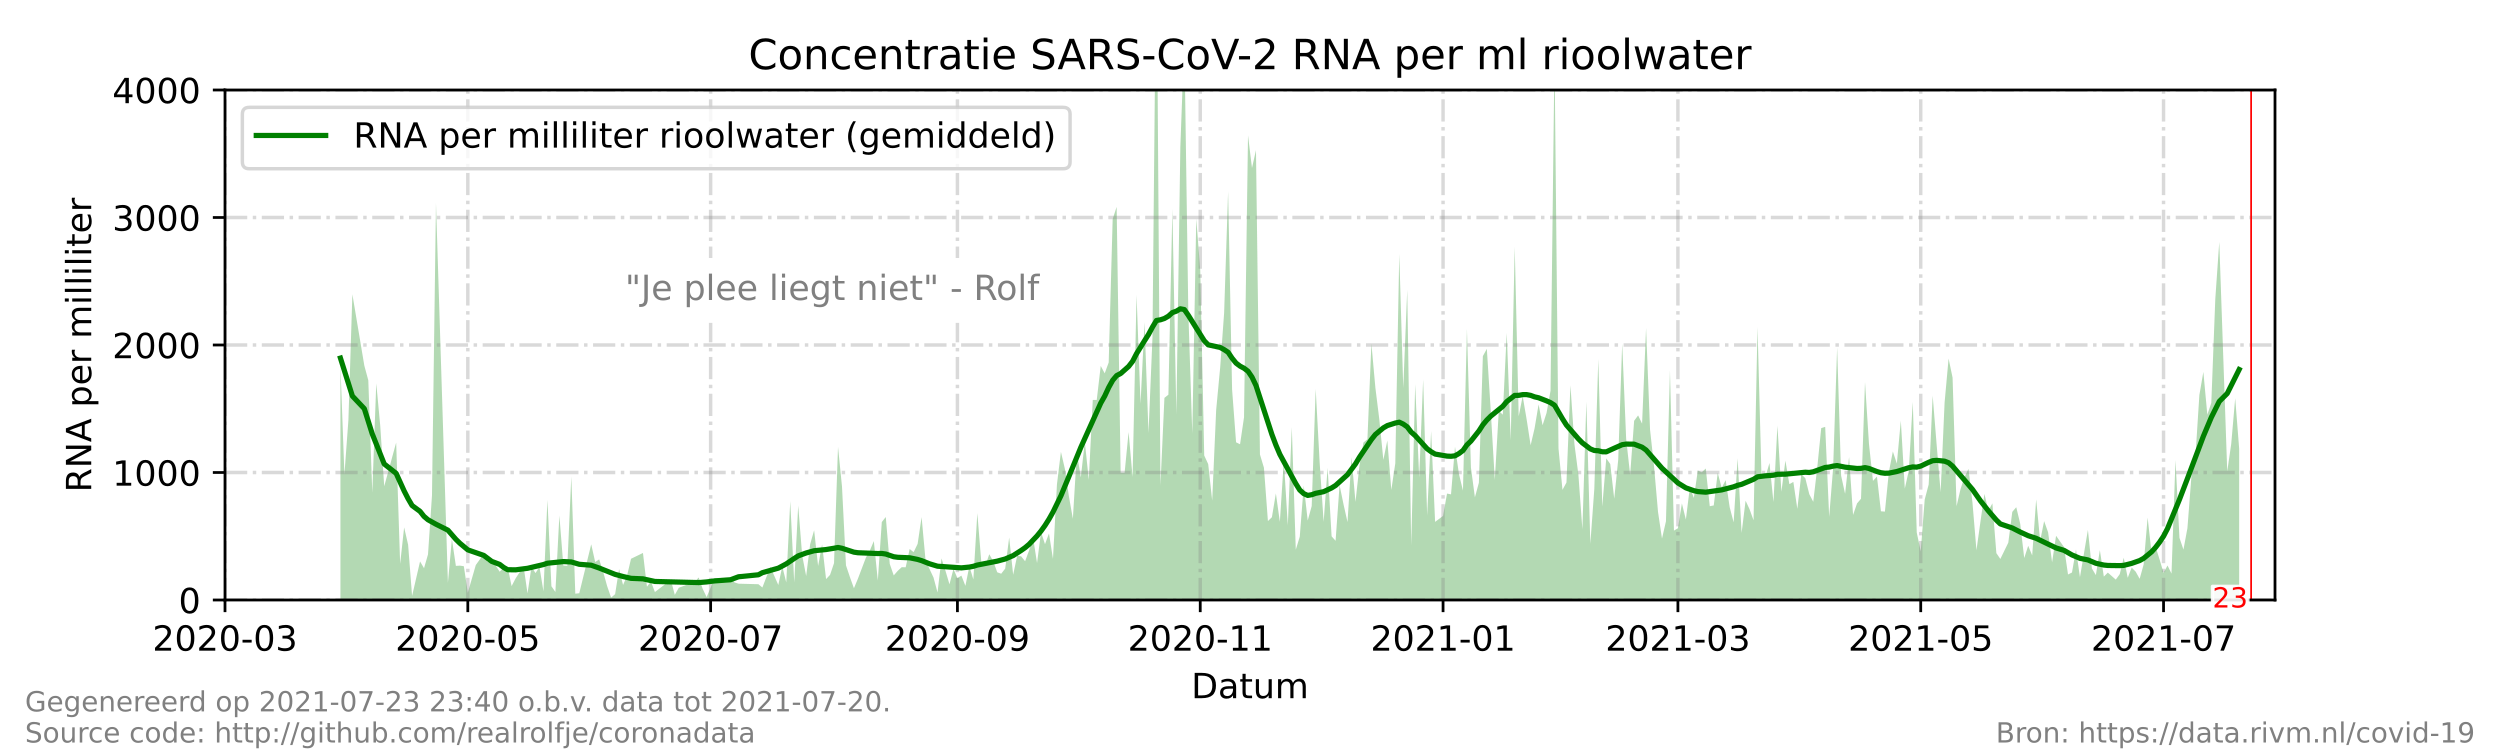 <?xml version="1.0" encoding="utf-8" standalone="no"?>
<!DOCTYPE svg PUBLIC "-//W3C//DTD SVG 1.1//EN"
  "http://www.w3.org/Graphics/SVG/1.1/DTD/svg11.dtd">
<!-- Created with matplotlib (https://matplotlib.org/) -->
<svg height="216pt" version="1.1" viewBox="0 0 720 216" width="720pt" xmlns="http://www.w3.org/2000/svg" xmlns:xlink="http://www.w3.org/1999/xlink">
 <defs>
  <style type="text/css">*{stroke-linecap:butt;stroke-linejoin:round;}</style>
 </defs>
 <g id="figure_1">
  <g id="patch_1">
   <path d="M 0 216 
L 720 216 
L 720 0 
L 0 0 
z
" style="fill:#ffffff;"/>
  </g>
  <g id="axes_1">
   <g id="patch_2">
    <path d="M 64.8 172.8 
L 655.2 172.8 
L 655.2 25.92 
L 64.8 25.92 
z
" style="fill:#ffffff;"/>
   </g>
   <g id="PolyCollection_1">
    <path clip-path="url(#p6975f3676e)" d="M 98.046 172.8 
L 98.046 172.8 
L 99.192 172.8 
L 100.339 172.8 
L 101.485 172.8 
L 104.924 172.8 
L 106.071 172.8 
L 107.217 172.8 
L 108.363 172.8 
L 109.51 172.8 
L 110.656 172.8 
L 114.096 172.8 
L 115.242 172.8 
L 116.388 172.8 
L 117.535 172.8 
L 118.681 172.8 
L 120.974 172.8 
L 122.12 172.8 
L 123.267 172.8 
L 124.413 172.8 
L 125.56 172.8 
L 128.999 172.8 
L 130.145 172.8 
L 131.292 172.8 
L 132.438 172.8 
L 133.584 172.8 
L 134.731 172.8 
L 137.024 172.8 
L 139.317 172.8 
L 140.463 172.8 
L 141.609 172.8 
L 143.902 172.8 
L 145.049 172.8 
L 146.195 172.8 
L 147.341 172.8 
L 148.488 172.8 
L 150.781 172.8 
L 151.927 172.8 
L 153.073 172.8 
L 154.22 172.8 
L 155.366 172.8 
L 156.513 172.8 
L 157.659 172.8 
L 158.805 172.8 
L 159.952 172.8 
L 161.098 172.8 
L 162.245 172.8 
L 163.391 172.8 
L 164.537 172.8 
L 165.684 172.8 
L 166.83 172.8 
L 170.27 172.8 
L 171.416 172.8 
L 172.562 172.8 
L 173.709 172.8 
L 174.855 172.8 
L 176.002 172.8 
L 177.148 172.8 
L 178.294 172.8 
L 179.441 172.8 
L 180.587 172.8 
L 181.734 172.8 
L 185.173 172.8 
L 186.319 172.8 
L 187.466 172.8 
L 188.612 172.8 
L 193.198 172.8 
L 194.344 172.8 
L 195.49 172.8 
L 200.076 172.8 
L 201.223 172.8 
L 202.369 172.8 
L 203.515 172.8 
L 205.808 172.8 
L 210.394 172.8 
L 211.54 172.8 
L 212.687 172.8 
L 218.419 172.8 
L 219.565 172.8 
L 221.858 172.8 
L 224.151 172.8 
L 225.297 172.8 
L 226.443 172.8 
L 227.59 172.8 
L 228.736 172.8 
L 229.883 172.8 
L 231.029 172.8 
L 232.176 172.8 
L 233.322 172.8 
L 234.468 172.8 
L 235.615 172.8 
L 236.761 172.8 
L 237.908 172.8 
L 239.054 172.8 
L 240.2 172.8 
L 241.347 172.8 
L 242.493 172.8 
L 243.64 172.8 
L 244.786 172.8 
L 245.932 172.8 
L 247.079 172.8 
L 249.372 172.8 
L 250.518 172.8 
L 251.664 172.8 
L 252.811 172.8 
L 253.957 172.8 
L 255.104 172.8 
L 256.25 172.8 
L 257.397 172.8 
L 258.543 172.8 
L 259.689 172.8 
L 260.836 172.8 
L 261.982 172.8 
L 263.129 172.8 
L 264.275 172.8 
L 265.421 172.8 
L 266.568 172.8 
L 267.714 172.8 
L 268.861 172.8 
L 270.007 172.8 
L 271.153 172.8 
L 272.3 172.8 
L 273.446 172.8 
L 274.593 172.8 
L 275.739 172.8 
L 276.885 172.8 
L 278.032 172.8 
L 279.178 172.8 
L 280.325 172.8 
L 281.471 172.8 
L 282.617 172.8 
L 283.764 172.8 
L 284.91 172.8 
L 286.057 172.8 
L 287.203 172.8 
L 288.35 172.8 
L 289.496 172.8 
L 290.642 172.8 
L 291.789 172.8 
L 292.935 172.8 
L 294.082 172.8 
L 295.228 172.8 
L 296.374 172.8 
L 297.521 172.8 
L 298.667 172.8 
L 299.814 172.8 
L 300.96 172.8 
L 302.106 172.8 
L 303.253 172.8 
L 304.399 172.8 
L 305.546 172.8 
L 306.692 172.8 
L 307.838 172.8 
L 308.985 172.8 
L 310.131 172.8 
L 311.278 172.8 
L 312.424 172.8 
L 313.57 172.8 
L 314.717 172.8 
L 315.863 172.8 
L 317.01 172.8 
L 318.156 172.8 
L 319.303 172.8 
L 320.449 172.8 
L 321.595 172.8 
L 322.742 172.8 
L 323.888 172.8 
L 325.035 172.8 
L 326.181 172.8 
L 327.327 172.8 
L 328.474 172.8 
L 329.62 172.8 
L 330.767 172.8 
L 331.913 172.8 
L 333.059 172.8 
L 334.206 172.8 
L 335.352 172.8 
L 336.499 172.8 
L 337.645 172.8 
L 338.791 172.8 
L 339.938 172.8 
L 341.084 172.8 
L 342.231 172.8 
L 343.377 172.8 
L 344.523 172.8 
L 345.67 172.8 
L 346.816 172.8 
L 347.963 172.8 
L 349.109 172.8 
L 350.256 172.8 
L 351.402 172.8 
L 352.548 172.8 
L 353.695 172.8 
L 354.841 172.8 
L 355.988 172.8 
L 357.134 172.8 
L 358.28 172.8 
L 359.427 172.8 
L 360.573 172.8 
L 361.72 172.8 
L 362.866 172.8 
L 364.012 172.8 
L 365.159 172.8 
L 366.305 172.8 
L 367.452 172.8 
L 368.598 172.8 
L 369.744 172.8 
L 370.891 172.8 
L 372.037 172.8 
L 373.184 172.8 
L 374.33 172.8 
L 375.477 172.8 
L 376.623 172.8 
L 377.769 172.8 
L 378.916 172.8 
L 380.062 172.8 
L 381.209 172.8 
L 382.355 172.8 
L 383.501 172.8 
L 384.648 172.8 
L 385.794 172.8 
L 386.941 172.8 
L 388.087 172.8 
L 389.233 172.8 
L 390.38 172.8 
L 391.526 172.8 
L 392.673 172.8 
L 393.819 172.8 
L 394.965 172.8 
L 396.112 172.8 
L 397.258 172.8 
L 398.405 172.8 
L 399.551 172.8 
L 400.697 172.8 
L 401.844 172.8 
L 402.99 172.8 
L 404.137 172.8 
L 405.283 172.8 
L 406.43 172.8 
L 407.576 172.8 
L 408.722 172.8 
L 409.869 172.8 
L 411.015 172.8 
L 412.162 172.8 
L 413.308 172.8 
L 415.601 172.8 
L 416.747 172.8 
L 417.894 172.8 
L 419.04 172.8 
L 420.186 172.8 
L 421.333 172.8 
L 422.479 172.8 
L 423.626 172.8 
L 424.772 172.8 
L 425.918 172.8 
L 427.065 172.8 
L 428.211 172.8 
L 429.358 172.8 
L 430.504 172.8 
L 431.65 172.8 
L 432.797 172.8 
L 433.943 172.8 
L 435.09 172.8 
L 436.236 172.8 
L 437.383 172.8 
L 438.529 172.8 
L 439.675 172.8 
L 440.822 172.8 
L 441.968 172.8 
L 443.115 172.8 
L 444.261 172.8 
L 445.407 172.8 
L 446.554 172.8 
L 447.7 172.8 
L 448.847 172.8 
L 449.993 172.8 
L 451.139 172.8 
L 452.286 172.8 
L 453.432 172.8 
L 454.579 172.8 
L 455.725 172.8 
L 456.871 172.8 
L 458.018 172.8 
L 459.164 172.8 
L 460.311 172.8 
L 461.457 172.8 
L 462.603 172.8 
L 463.75 172.8 
L 464.896 172.8 
L 466.043 172.8 
L 467.189 172.8 
L 468.336 172.8 
L 469.482 172.8 
L 470.628 172.8 
L 471.775 172.8 
L 472.921 172.8 
L 474.068 172.8 
L 475.214 172.8 
L 476.36 172.8 
L 477.507 172.8 
L 478.653 172.8 
L 479.8 172.8 
L 480.946 172.8 
L 482.092 172.8 
L 483.239 172.8 
L 484.385 172.8 
L 485.532 172.8 
L 486.678 172.8 
L 487.824 172.8 
L 488.971 172.8 
L 490.117 172.8 
L 491.264 172.8 
L 492.41 172.8 
L 493.557 172.8 
L 494.703 172.8 
L 495.849 172.8 
L 496.996 172.8 
L 498.142 172.8 
L 499.289 172.8 
L 500.435 172.8 
L 501.581 172.8 
L 502.728 172.8 
L 503.874 172.8 
L 505.021 172.8 
L 506.167 172.8 
L 507.313 172.8 
L 508.46 172.8 
L 509.606 172.8 
L 510.753 172.8 
L 511.899 172.8 
L 513.045 172.8 
L 514.192 172.8 
L 515.338 172.8 
L 516.485 172.8 
L 517.631 172.8 
L 518.777 172.8 
L 519.924 172.8 
L 521.07 172.8 
L 522.217 172.8 
L 523.363 172.8 
L 524.51 172.8 
L 525.656 172.8 
L 526.802 172.8 
L 527.949 172.8 
L 529.095 172.8 
L 530.242 172.8 
L 531.388 172.8 
L 532.534 172.8 
L 533.681 172.8 
L 534.827 172.8 
L 535.974 172.8 
L 537.12 172.8 
L 538.266 172.8 
L 539.413 172.8 
L 540.559 172.8 
L 541.706 172.8 
L 542.852 172.8 
L 543.998 172.8 
L 545.145 172.8 
L 546.291 172.8 
L 547.438 172.8 
L 548.584 172.8 
L 549.73 172.8 
L 550.877 172.8 
L 552.023 172.8 
L 553.17 172.8 
L 554.316 172.8 
L 555.463 172.8 
L 556.609 172.8 
L 557.755 172.8 
L 558.902 172.8 
L 560.048 172.8 
L 561.195 172.8 
L 562.341 172.8 
L 563.487 172.8 
L 564.634 172.8 
L 565.78 172.8 
L 566.927 172.8 
L 568.073 172.8 
L 569.219 172.8 
L 570.366 172.8 
L 571.512 172.8 
L 572.659 172.8 
L 573.805 172.8 
L 574.951 172.8 
L 576.098 172.8 
L 578.391 172.8 
L 579.537 172.8 
L 580.683 172.8 
L 581.83 172.8 
L 582.976 172.8 
L 584.123 172.8 
L 585.269 172.8 
L 586.416 172.8 
L 587.562 172.8 
L 588.708 172.8 
L 589.855 172.8 
L 591.001 172.8 
L 592.148 172.8 
L 594.44 172.8 
L 595.587 172.8 
L 596.733 172.8 
L 597.88 172.8 
L 599.026 172.8 
L 601.319 172.8 
L 602.465 172.8 
L 603.612 172.8 
L 604.758 172.8 
L 605.904 172.8 
L 607.051 172.8 
L 609.344 172.8 
L 610.49 172.8 
L 611.637 172.8 
L 612.783 172.8 
L 613.929 172.8 
L 615.076 172.8 
L 616.222 172.8 
L 617.369 172.8 
L 618.515 172.8 
L 619.661 172.8 
L 620.808 172.8 
L 621.954 172.8 
L 623.101 172.8 
L 624.247 172.8 
L 625.393 172.8 
L 626.54 172.8 
L 627.686 172.8 
L 628.833 172.8 
L 629.979 172.8 
L 631.125 172.8 
L 632.272 172.8 
L 633.418 172.8 
L 634.565 172.8 
L 635.711 172.8 
L 636.857 172.8 
L 638.004 172.8 
L 639.15 172.8 
L 641.443 172.8 
L 642.59 172.8 
L 643.736 172.8 
L 644.882 172.8 
L 644.882 172.8 
L 644.882 129.254 
L 643.736 114.689 
L 642.59 127.856 
L 641.443 135.751 
L 639.15 69.648 
L 638.004 86.114 
L 636.857 116.028 
L 635.711 119.431 
L 634.565 107.112 
L 633.418 113.785 
L 632.272 131.663 
L 631.125 137.207 
L 629.979 152.117 
L 628.833 158.282 
L 627.686 154.899 
L 626.54 132.477 
L 625.393 165.205 
L 624.247 162.866 
L 623.101 164.988 
L 621.954 161.118 
L 620.808 157.461 
L 619.661 159.327 
L 618.515 149.054 
L 617.369 162.572 
L 616.222 166.704 
L 615.076 164.642 
L 613.929 163.46 
L 612.783 166.404 
L 611.637 160.64 
L 610.49 165.344 
L 609.344 166.93 
L 607.051 164.902 
L 605.904 166.067 
L 604.758 158.437 
L 603.612 165.629 
L 602.465 163.719 
L 601.319 152.608 
L 599.026 166.233 
L 597.88 158.256 
L 596.733 164.879 
L 595.587 165.456 
L 594.44 157.558 
L 592.148 154.305 
L 591.001 161.943 
L 589.855 153.31 
L 588.708 150.077 
L 587.562 155.756 
L 586.416 143.826 
L 585.269 159.96 
L 584.123 157.186 
L 582.976 160.726 
L 581.83 150.879 
L 580.683 146.075 
L 579.537 147.417 
L 578.391 156.279 
L 576.098 160.982 
L 574.951 159.299 
L 573.805 144.98 
L 572.659 147.073 
L 571.512 142.245 
L 570.366 150.258 
L 569.219 158.486 
L 568.073 144.8 
L 566.927 135.033 
L 565.78 137.395 
L 564.634 140.844 
L 563.487 145.791 
L 562.341 108.764 
L 561.195 103.274 
L 560.048 115.867 
L 558.902 141.75 
L 557.755 128.094 
L 556.609 113.946 
L 555.463 139.508 
L 554.316 143.867 
L 553.17 158.805 
L 552.023 153.369 
L 550.877 115.734 
L 549.73 135.557 
L 548.584 140.719 
L 547.438 121.156 
L 546.291 133.518 
L 545.145 130.022 
L 543.998 135.888 
L 542.852 147.349 
L 541.706 147.25 
L 540.559 137.25 
L 539.413 138.498 
L 538.266 127.877 
L 537.12 110.025 
L 535.974 143.629 
L 534.827 144.987 
L 533.681 148.303 
L 532.534 131.619 
L 531.388 142.225 
L 530.242 137.005 
L 529.095 100.01 
L 527.949 134.671 
L 526.802 148.859 
L 525.656 122.941 
L 524.51 123.294 
L 523.363 134.731 
L 522.217 144.523 
L 521.07 142.307 
L 519.924 137.709 
L 518.777 136.601 
L 517.631 146.565 
L 516.485 138.795 
L 515.338 139.434 
L 514.192 132.654 
L 513.045 141.625 
L 511.899 122.591 
L 510.753 144.581 
L 509.606 133.344 
L 508.46 137.279 
L 507.313 137.381 
L 506.167 94.166 
L 505.021 149.84 
L 503.874 146.663 
L 502.728 144.207 
L 501.581 153.48 
L 500.435 131.994 
L 499.289 150.43 
L 498.142 146.066 
L 496.996 138.277 
L 495.849 140.477 
L 494.703 136.178 
L 493.557 145.566 
L 492.41 145.786 
L 491.264 134.927 
L 490.117 136.024 
L 488.971 135.503 
L 487.824 143.415 
L 486.678 140.346 
L 485.532 149.636 
L 484.385 144.992 
L 483.239 152.139 
L 482.092 152.825 
L 480.946 106.633 
L 479.8 150.115 
L 478.653 155.114 
L 477.507 147.421 
L 476.36 134.275 
L 475.214 123.744 
L 474.068 94.473 
L 472.921 122.019 
L 471.775 119.633 
L 470.628 121.197 
L 469.482 136.751 
L 468.336 126.442 
L 467.189 98.963 
L 466.043 132.442 
L 464.896 143.637 
L 463.75 133.632 
L 462.603 132 
L 461.457 145.905 
L 460.311 103.409 
L 459.164 140.758 
L 458.018 156.627 
L 456.871 115.696 
L 455.725 152.472 
L 454.579 136.729 
L 453.432 127.887 
L 452.286 110.957 
L 451.139 138.963 
L 449.993 141.078 
L 448.847 129.157 
L 447.7 15.712 
L 446.554 112.532 
L 445.407 118.928 
L 444.261 122.47 
L 443.115 116.457 
L 441.968 123.329 
L 440.822 128.23 
L 439.675 120.812 
L 438.529 114.08 
L 437.383 119.913 
L 436.236 71.007 
L 435.09 126.815 
L 433.943 95.872 
L 432.797 119.423 
L 431.65 118.32 
L 430.504 138.209 
L 429.358 118.677 
L 428.211 100.462 
L 427.065 102.561 
L 425.918 139.025 
L 424.772 143.231 
L 423.626 134.647 
L 422.479 94.723 
L 421.333 141.293 
L 420.186 136.553 
L 419.04 128.66 
L 417.894 142.372 
L 416.747 142.148 
L 415.601 148.584 
L 413.308 150.305 
L 412.162 124.142 
L 411.015 148.468 
L 409.869 109.286 
L 408.722 137.522 
L 407.576 110.628 
L 406.43 157.086 
L 405.283 83.455 
L 404.137 111.754 
L 402.99 73.117 
L 401.844 133.435 
L 400.697 141.108 
L 399.551 126.858 
L 398.405 132.451 
L 397.258 120.917 
L 396.112 111.695 
L 394.965 98.992 
L 393.819 126.495 
L 392.673 127.446 
L 391.526 134.093 
L 390.38 144.539 
L 389.233 131.685 
L 388.087 150.377 
L 386.941 145.287 
L 385.794 139.693 
L 384.648 155.752 
L 383.501 154.458 
L 382.355 134.724 
L 381.209 150.286 
L 380.062 133.218 
L 378.916 112.011 
L 377.769 145.753 
L 376.623 149.911 
L 375.477 139.843 
L 374.33 154.57 
L 373.184 158.327 
L 372.037 122.999 
L 370.891 151.34 
L 369.744 132.596 
L 368.598 150.302 
L 367.452 142.11 
L 366.305 148.963 
L 365.159 150.069 
L 364.012 134.701 
L 362.866 130.902 
L 361.72 43.241 
L 360.573 48.397 
L 359.427 38.977 
L 358.28 120.182 
L 357.134 127.946 
L 355.988 127.385 
L 354.841 112.16 
L 353.695 55.126 
L 352.548 90.137 
L 351.402 105.932 
L 350.256 118.055 
L 349.109 144.185 
L 347.963 133.664 
L 346.816 131.186 
L 345.67 77.782 
L 344.523 62.993 
L 343.377 124.886 
L 342.231 89.681 
L 341.084 11.011 
L 339.938 42.341 
L 338.791 119.391 
L 337.645 60.166 
L 336.499 113.669 
L 335.352 114.587 
L 334.206 139.859 
L 333.059 -22.679 
L 331.913 97.176 
L 330.767 124.696 
L 329.62 92.805 
L 328.474 116.29 
L 327.327 84.915 
L 326.181 137.417 
L 325.035 124.438 
L 323.888 136.154 
L 322.742 136.13 
L 321.595 59.585 
L 320.449 63.094 
L 319.303 104.391 
L 318.156 107.518 
L 317.01 105.396 
L 315.863 115.183 
L 314.717 115.189 
L 313.57 138.174 
L 312.424 127.216 
L 311.278 137.479 
L 310.131 130.384 
L 308.985 149.41 
L 307.838 142.908 
L 306.692 135.057 
L 305.546 130.13 
L 304.399 139.512 
L 303.253 160.951 
L 302.106 153.627 
L 300.96 156.722 
L 299.814 153.248 
L 298.667 162.16 
L 297.521 154.785 
L 296.374 158.549 
L 295.228 161.634 
L 294.082 160.213 
L 292.935 160.108 
L 291.789 165.529 
L 290.642 154.798 
L 289.496 163.753 
L 288.35 165.228 
L 287.203 164.822 
L 286.057 161.647 
L 284.91 159.609 
L 283.764 162.996 
L 282.617 161.887 
L 281.471 147.794 
L 280.325 166.873 
L 279.178 163.08 
L 278.032 168.724 
L 276.885 165.777 
L 275.739 166.49 
L 274.593 163.888 
L 273.446 168.283 
L 272.3 164.4 
L 271.153 160.817 
L 270.007 170.634 
L 268.861 166.35 
L 267.714 163.897 
L 266.568 161.468 
L 265.421 148.932 
L 264.275 156.643 
L 263.129 159.018 
L 261.982 158.112 
L 260.836 163.384 
L 259.689 163.349 
L 258.543 164.412 
L 257.397 165.721 
L 256.25 162.396 
L 255.104 148.895 
L 253.957 150.352 
L 252.811 167.189 
L 251.664 155.83 
L 250.518 158.553 
L 249.372 160.618 
L 247.079 166.668 
L 245.932 169.422 
L 244.786 166.227 
L 243.64 162.817 
L 242.493 140.103 
L 241.347 128.695 
L 240.2 162.183 
L 239.054 165.566 
L 237.908 166.778 
L 236.761 156.798 
L 235.615 163.008 
L 234.468 152.71 
L 233.322 156.739 
L 232.176 165.897 
L 231.029 159.985 
L 229.883 145.609 
L 228.736 167.769 
L 227.59 144.33 
L 226.443 167.749 
L 225.297 163.124 
L 224.151 168.479 
L 221.858 163.253 
L 219.565 169.201 
L 218.419 168.254 
L 212.687 168.1 
L 211.54 167.733 
L 210.394 166.411 
L 205.808 166.484 
L 203.515 171.955 
L 202.369 169.587 
L 201.223 166.319 
L 200.076 167.586 
L 195.49 169.275 
L 194.344 171.331 
L 193.198 166.998 
L 188.612 170.505 
L 187.466 167.451 
L 186.319 168.981 
L 185.173 159.25 
L 181.734 160.927 
L 180.587 165.816 
L 179.441 168.476 
L 178.294 163.895 
L 177.148 171.129 
L 176.002 172.102 
L 174.855 168.798 
L 173.709 164.685 
L 172.562 161.092 
L 171.416 161.87 
L 170.27 156.753 
L 166.83 170.854 
L 165.684 170.976 
L 164.537 137.218 
L 163.391 162.977 
L 162.245 162.895 
L 161.098 148.491 
L 159.952 170.487 
L 158.805 168.834 
L 157.659 143.96 
L 156.513 170.303 
L 155.366 163.29 
L 154.22 165.052 
L 153.073 163.198 
L 151.927 170.891 
L 150.781 163.069 
L 148.488 166.59 
L 147.341 168.807 
L 146.195 163.295 
L 145.049 163.534 
L 143.902 164.648 
L 141.609 161.123 
L 140.463 161.851 
L 139.317 159.528 
L 137.024 162.739 
L 134.731 170.707 
L 133.584 163.069 
L 132.438 162.901 
L 131.292 162.975 
L 130.145 155.233 
L 128.999 167.843 
L 125.56 58.454 
L 124.413 142.646 
L 123.267 159.659 
L 122.12 163.644 
L 120.974 161.692 
L 118.681 171.625 
L 117.535 156.871 
L 116.388 151.882 
L 115.242 162.402 
L 114.096 127.456 
L 110.656 140.046 
L 109.51 122.622 
L 108.363 110.402 
L 107.217 141.895 
L 106.071 109.531 
L 104.924 105.296 
L 101.485 84.758 
L 100.339 120.996 
L 99.192 136.657 
L 98.046 105.345 
z
" style="fill:#008000;fill-opacity:0.3;"/>
   </g>
   <g id="matplotlib.axis_1">
    <g id="xtick_1">
     <g id="line2d_1">
      <path clip-path="url(#p6975f3676e)" d="M 64.8 172.8 
L 64.8 25.92 
" style="fill:none;stroke:#808080;stroke-dasharray:6.4,1.6,1,1.6;stroke-dashoffset:0;stroke-opacity:0.3;"/>
     </g>
     <g id="line2d_2">
      <defs>
       <path d="M 0 0 
L 0 3.5 
" id="mfdb207905d" style="stroke:#000000;stroke-width:0.8;"/>
      </defs>
      <g>
       <use style="stroke:#000000;stroke-width:0.8;" x="64.8" xlink:href="#mfdb207905d" y="172.8"/>
      </g>
     </g>
     <g id="text_1">
      <!-- 2020-03 -->
      <g transform="translate(43.909 187.398)scale(0.1 -0.1)">
       <defs>
        <path d="M 19.188 8.297 
L 53.609 8.297 
L 53.609 0 
L 7.328 0 
L 7.328 8.297 
Q 12.938 14.109 22.625 23.891 
Q 32.328 33.688 34.812 36.531 
Q 39.547 41.844 41.422 45.531 
Q 43.312 49.219 43.312 52.781 
Q 43.312 58.594 39.234 62.25 
Q 35.156 65.922 28.609 65.922 
Q 23.969 65.922 18.812 64.312 
Q 13.672 62.703 7.812 59.422 
L 7.812 69.391 
Q 13.766 71.781 18.938 73 
Q 24.125 74.219 28.422 74.219 
Q 39.75 74.219 46.484 68.547 
Q 53.219 62.891 53.219 53.422 
Q 53.219 48.922 51.531 44.891 
Q 49.859 40.875 45.406 35.406 
Q 44.188 33.984 37.641 27.219 
Q 31.109 20.453 19.188 8.297 
z
" id="DejaVuSans-50"/>
        <path d="M 31.781 66.406 
Q 24.172 66.406 20.328 58.906 
Q 16.5 51.422 16.5 36.375 
Q 16.5 21.391 20.328 13.891 
Q 24.172 6.391 31.781 6.391 
Q 39.453 6.391 43.281 13.891 
Q 47.125 21.391 47.125 36.375 
Q 47.125 51.422 43.281 58.906 
Q 39.453 66.406 31.781 66.406 
z
M 31.781 74.219 
Q 44.047 74.219 50.516 64.516 
Q 56.984 54.828 56.984 36.375 
Q 56.984 17.969 50.516 8.266 
Q 44.047 -1.422 31.781 -1.422 
Q 19.531 -1.422 13.062 8.266 
Q 6.594 17.969 6.594 36.375 
Q 6.594 54.828 13.062 64.516 
Q 19.531 74.219 31.781 74.219 
z
" id="DejaVuSans-48"/>
        <path d="M 4.891 31.391 
L 31.203 31.391 
L 31.203 23.391 
L 4.891 23.391 
z
" id="DejaVuSans-45"/>
        <path d="M 40.578 39.312 
Q 47.656 37.797 51.625 33 
Q 55.609 28.219 55.609 21.188 
Q 55.609 10.406 48.188 4.484 
Q 40.766 -1.422 27.094 -1.422 
Q 22.516 -1.422 17.656 -0.516 
Q 12.797 0.391 7.625 2.203 
L 7.625 11.719 
Q 11.719 9.328 16.594 8.109 
Q 21.484 6.891 26.812 6.891 
Q 36.078 6.891 40.938 10.547 
Q 45.797 14.203 45.797 21.188 
Q 45.797 27.641 41.281 31.266 
Q 36.766 34.906 28.719 34.906 
L 20.219 34.906 
L 20.219 43.016 
L 29.109 43.016 
Q 36.375 43.016 40.234 45.922 
Q 44.094 48.828 44.094 54.297 
Q 44.094 59.906 40.109 62.906 
Q 36.141 65.922 28.719 65.922 
Q 24.656 65.922 20.016 65.031 
Q 15.375 64.156 9.812 62.312 
L 9.812 71.094 
Q 15.438 72.656 20.344 73.438 
Q 25.25 74.219 29.594 74.219 
Q 40.828 74.219 47.359 69.109 
Q 53.906 64.016 53.906 55.328 
Q 53.906 49.266 50.438 45.094 
Q 46.969 40.922 40.578 39.312 
z
" id="DejaVuSans-51"/>
       </defs>
       <use xlink:href="#DejaVuSans-50"/>
       <use x="63.623" xlink:href="#DejaVuSans-48"/>
       <use x="127.246" xlink:href="#DejaVuSans-50"/>
       <use x="190.869" xlink:href="#DejaVuSans-48"/>
       <use x="254.492" xlink:href="#DejaVuSans-45"/>
       <use x="290.576" xlink:href="#DejaVuSans-48"/>
       <use x="354.199" xlink:href="#DejaVuSans-51"/>
      </g>
     </g>
    </g>
    <g id="xtick_2">
     <g id="line2d_3">
      <path clip-path="url(#p6975f3676e)" d="M 134.731 172.8 
L 134.731 25.92 
" style="fill:none;stroke:#808080;stroke-dasharray:6.4,1.6,1,1.6;stroke-dashoffset:0;stroke-opacity:0.3;"/>
     </g>
     <g id="line2d_4">
      <g>
       <use style="stroke:#000000;stroke-width:0.8;" x="134.731" xlink:href="#mfdb207905d" y="172.8"/>
      </g>
     </g>
     <g id="text_2">
      <!-- 2020-05 -->
      <g transform="translate(113.839 187.398)scale(0.1 -0.1)">
       <defs>
        <path d="M 10.797 72.906 
L 49.516 72.906 
L 49.516 64.594 
L 19.828 64.594 
L 19.828 46.734 
Q 21.969 47.469 24.109 47.828 
Q 26.266 48.188 28.422 48.188 
Q 40.625 48.188 47.75 41.5 
Q 54.891 34.812 54.891 23.391 
Q 54.891 11.625 47.562 5.094 
Q 40.234 -1.422 26.906 -1.422 
Q 22.312 -1.422 17.547 -0.641 
Q 12.797 0.141 7.719 1.703 
L 7.719 11.625 
Q 12.109 9.234 16.797 8.062 
Q 21.484 6.891 26.703 6.891 
Q 35.156 6.891 40.078 11.328 
Q 45.016 15.766 45.016 23.391 
Q 45.016 31 40.078 35.438 
Q 35.156 39.891 26.703 39.891 
Q 22.75 39.891 18.812 39.016 
Q 14.891 38.141 10.797 36.281 
z
" id="DejaVuSans-53"/>
       </defs>
       <use xlink:href="#DejaVuSans-50"/>
       <use x="63.623" xlink:href="#DejaVuSans-48"/>
       <use x="127.246" xlink:href="#DejaVuSans-50"/>
       <use x="190.869" xlink:href="#DejaVuSans-48"/>
       <use x="254.492" xlink:href="#DejaVuSans-45"/>
       <use x="290.576" xlink:href="#DejaVuSans-48"/>
       <use x="354.199" xlink:href="#DejaVuSans-53"/>
      </g>
     </g>
    </g>
    <g id="xtick_3">
     <g id="line2d_5">
      <path clip-path="url(#p6975f3676e)" d="M 204.662 172.8 
L 204.662 25.92 
" style="fill:none;stroke:#808080;stroke-dasharray:6.4,1.6,1,1.6;stroke-dashoffset:0;stroke-opacity:0.3;"/>
     </g>
     <g id="line2d_6">
      <g>
       <use style="stroke:#000000;stroke-width:0.8;" x="204.662" xlink:href="#mfdb207905d" y="172.8"/>
      </g>
     </g>
     <g id="text_3">
      <!-- 2020-07 -->
      <g transform="translate(183.77 187.398)scale(0.1 -0.1)">
       <defs>
        <path d="M 8.203 72.906 
L 55.078 72.906 
L 55.078 68.703 
L 28.609 0 
L 18.312 0 
L 43.219 64.594 
L 8.203 64.594 
z
" id="DejaVuSans-55"/>
       </defs>
       <use xlink:href="#DejaVuSans-50"/>
       <use x="63.623" xlink:href="#DejaVuSans-48"/>
       <use x="127.246" xlink:href="#DejaVuSans-50"/>
       <use x="190.869" xlink:href="#DejaVuSans-48"/>
       <use x="254.492" xlink:href="#DejaVuSans-45"/>
       <use x="290.576" xlink:href="#DejaVuSans-48"/>
       <use x="354.199" xlink:href="#DejaVuSans-55"/>
      </g>
     </g>
    </g>
    <g id="xtick_4">
     <g id="line2d_7">
      <path clip-path="url(#p6975f3676e)" d="M 275.739 172.8 
L 275.739 25.92 
" style="fill:none;stroke:#808080;stroke-dasharray:6.4,1.6,1,1.6;stroke-dashoffset:0;stroke-opacity:0.3;"/>
     </g>
     <g id="line2d_8">
      <g>
       <use style="stroke:#000000;stroke-width:0.8;" x="275.739" xlink:href="#mfdb207905d" y="172.8"/>
      </g>
     </g>
     <g id="text_4">
      <!-- 2020-09 -->
      <g transform="translate(254.848 187.398)scale(0.1 -0.1)">
       <defs>
        <path d="M 10.984 1.516 
L 10.984 10.5 
Q 14.703 8.734 18.5 7.812 
Q 22.312 6.891 25.984 6.891 
Q 35.75 6.891 40.891 13.453 
Q 46.047 20.016 46.781 33.406 
Q 43.953 29.203 39.594 26.953 
Q 35.25 24.703 29.984 24.703 
Q 19.047 24.703 12.672 31.312 
Q 6.297 37.938 6.297 49.422 
Q 6.297 60.641 12.938 67.422 
Q 19.578 74.219 30.609 74.219 
Q 43.266 74.219 49.922 64.516 
Q 56.594 54.828 56.594 36.375 
Q 56.594 19.141 48.406 8.859 
Q 40.234 -1.422 26.422 -1.422 
Q 22.703 -1.422 18.891 -0.688 
Q 15.094 0.047 10.984 1.516 
z
M 30.609 32.422 
Q 37.25 32.422 41.125 36.953 
Q 45.016 41.5 45.016 49.422 
Q 45.016 57.281 41.125 61.844 
Q 37.25 66.406 30.609 66.406 
Q 23.969 66.406 20.094 61.844 
Q 16.219 57.281 16.219 49.422 
Q 16.219 41.5 20.094 36.953 
Q 23.969 32.422 30.609 32.422 
z
" id="DejaVuSans-57"/>
       </defs>
       <use xlink:href="#DejaVuSans-50"/>
       <use x="63.623" xlink:href="#DejaVuSans-48"/>
       <use x="127.246" xlink:href="#DejaVuSans-50"/>
       <use x="190.869" xlink:href="#DejaVuSans-48"/>
       <use x="254.492" xlink:href="#DejaVuSans-45"/>
       <use x="290.576" xlink:href="#DejaVuSans-48"/>
       <use x="354.199" xlink:href="#DejaVuSans-57"/>
      </g>
     </g>
    </g>
    <g id="xtick_5">
     <g id="line2d_9">
      <path clip-path="url(#p6975f3676e)" d="M 345.67 172.8 
L 345.67 25.92 
" style="fill:none;stroke:#808080;stroke-dasharray:6.4,1.6,1,1.6;stroke-dashoffset:0;stroke-opacity:0.3;"/>
     </g>
     <g id="line2d_10">
      <g>
       <use style="stroke:#000000;stroke-width:0.8;" x="345.67" xlink:href="#mfdb207905d" y="172.8"/>
      </g>
     </g>
     <g id="text_5">
      <!-- 2020-11 -->
      <g transform="translate(324.778 187.398)scale(0.1 -0.1)">
       <defs>
        <path d="M 12.406 8.297 
L 28.516 8.297 
L 28.516 63.922 
L 10.984 60.406 
L 10.984 69.391 
L 28.422 72.906 
L 38.281 72.906 
L 38.281 8.297 
L 54.391 8.297 
L 54.391 0 
L 12.406 0 
z
" id="DejaVuSans-49"/>
       </defs>
       <use xlink:href="#DejaVuSans-50"/>
       <use x="63.623" xlink:href="#DejaVuSans-48"/>
       <use x="127.246" xlink:href="#DejaVuSans-50"/>
       <use x="190.869" xlink:href="#DejaVuSans-48"/>
       <use x="254.492" xlink:href="#DejaVuSans-45"/>
       <use x="290.576" xlink:href="#DejaVuSans-49"/>
       <use x="354.199" xlink:href="#DejaVuSans-49"/>
      </g>
     </g>
    </g>
    <g id="xtick_6">
     <g id="line2d_11">
      <path clip-path="url(#p6975f3676e)" d="M 415.601 172.8 
L 415.601 25.92 
" style="fill:none;stroke:#808080;stroke-dasharray:6.4,1.6,1,1.6;stroke-dashoffset:0;stroke-opacity:0.3;"/>
     </g>
     <g id="line2d_12">
      <g>
       <use style="stroke:#000000;stroke-width:0.8;" x="415.601" xlink:href="#mfdb207905d" y="172.8"/>
      </g>
     </g>
     <g id="text_6">
      <!-- 2021-01 -->
      <g transform="translate(394.709 187.398)scale(0.1 -0.1)">
       <use xlink:href="#DejaVuSans-50"/>
       <use x="63.623" xlink:href="#DejaVuSans-48"/>
       <use x="127.246" xlink:href="#DejaVuSans-50"/>
       <use x="190.869" xlink:href="#DejaVuSans-49"/>
       <use x="254.492" xlink:href="#DejaVuSans-45"/>
       <use x="290.576" xlink:href="#DejaVuSans-48"/>
       <use x="354.199" xlink:href="#DejaVuSans-49"/>
      </g>
     </g>
    </g>
    <g id="xtick_7">
     <g id="line2d_13">
      <path clip-path="url(#p6975f3676e)" d="M 483.239 172.8 
L 483.239 25.92 
" style="fill:none;stroke:#808080;stroke-dasharray:6.4,1.6,1,1.6;stroke-dashoffset:0;stroke-opacity:0.3;"/>
     </g>
     <g id="line2d_14">
      <g>
       <use style="stroke:#000000;stroke-width:0.8;" x="483.239" xlink:href="#mfdb207905d" y="172.8"/>
      </g>
     </g>
     <g id="text_7">
      <!-- 2021-03 -->
      <g transform="translate(462.347 187.398)scale(0.1 -0.1)">
       <use xlink:href="#DejaVuSans-50"/>
       <use x="63.623" xlink:href="#DejaVuSans-48"/>
       <use x="127.246" xlink:href="#DejaVuSans-50"/>
       <use x="190.869" xlink:href="#DejaVuSans-49"/>
       <use x="254.492" xlink:href="#DejaVuSans-45"/>
       <use x="290.576" xlink:href="#DejaVuSans-48"/>
       <use x="354.199" xlink:href="#DejaVuSans-51"/>
      </g>
     </g>
    </g>
    <g id="xtick_8">
     <g id="line2d_15">
      <path clip-path="url(#p6975f3676e)" d="M 553.17 172.8 
L 553.17 25.92 
" style="fill:none;stroke:#808080;stroke-dasharray:6.4,1.6,1,1.6;stroke-dashoffset:0;stroke-opacity:0.3;"/>
     </g>
     <g id="line2d_16">
      <g>
       <use style="stroke:#000000;stroke-width:0.8;" x="553.17" xlink:href="#mfdb207905d" y="172.8"/>
      </g>
     </g>
     <g id="text_8">
      <!-- 2021-05 -->
      <g transform="translate(532.278 187.398)scale(0.1 -0.1)">
       <use xlink:href="#DejaVuSans-50"/>
       <use x="63.623" xlink:href="#DejaVuSans-48"/>
       <use x="127.246" xlink:href="#DejaVuSans-50"/>
       <use x="190.869" xlink:href="#DejaVuSans-49"/>
       <use x="254.492" xlink:href="#DejaVuSans-45"/>
       <use x="290.576" xlink:href="#DejaVuSans-48"/>
       <use x="354.199" xlink:href="#DejaVuSans-53"/>
      </g>
     </g>
    </g>
    <g id="xtick_9">
     <g id="line2d_17">
      <path clip-path="url(#p6975f3676e)" d="M 623.101 172.8 
L 623.101 25.92 
" style="fill:none;stroke:#808080;stroke-dasharray:6.4,1.6,1,1.6;stroke-dashoffset:0;stroke-opacity:0.3;"/>
     </g>
     <g id="line2d_18">
      <g>
       <use style="stroke:#000000;stroke-width:0.8;" x="623.101" xlink:href="#mfdb207905d" y="172.8"/>
      </g>
     </g>
     <g id="text_9">
      <!-- 2021-07 -->
      <g transform="translate(602.209 187.398)scale(0.1 -0.1)">
       <use xlink:href="#DejaVuSans-50"/>
       <use x="63.623" xlink:href="#DejaVuSans-48"/>
       <use x="127.246" xlink:href="#DejaVuSans-50"/>
       <use x="190.869" xlink:href="#DejaVuSans-49"/>
       <use x="254.492" xlink:href="#DejaVuSans-45"/>
       <use x="290.576" xlink:href="#DejaVuSans-48"/>
       <use x="354.199" xlink:href="#DejaVuSans-55"/>
      </g>
     </g>
    </g>
    <g id="text_10">
     <!-- Datum -->
     <g transform="translate(343.087 201.077)scale(0.1 -0.1)">
      <defs>
       <path d="M 19.672 64.797 
L 19.672 8.109 
L 31.594 8.109 
Q 46.688 8.109 53.688 14.938 
Q 60.688 21.781 60.688 36.531 
Q 60.688 51.172 53.688 57.984 
Q 46.688 64.797 31.594 64.797 
z
M 9.812 72.906 
L 30.078 72.906 
Q 51.266 72.906 61.172 64.094 
Q 71.094 55.281 71.094 36.531 
Q 71.094 17.672 61.125 8.828 
Q 51.172 0 30.078 0 
L 9.812 0 
z
" id="DejaVuSans-68"/>
       <path d="M 34.281 27.484 
Q 23.391 27.484 19.188 25 
Q 14.984 22.516 14.984 16.5 
Q 14.984 11.719 18.141 8.906 
Q 21.297 6.109 26.703 6.109 
Q 34.188 6.109 38.703 11.406 
Q 43.219 16.703 43.219 25.484 
L 43.219 27.484 
z
M 52.203 31.203 
L 52.203 0 
L 43.219 0 
L 43.219 8.297 
Q 40.141 3.328 35.547 0.953 
Q 30.953 -1.422 24.312 -1.422 
Q 15.922 -1.422 10.953 3.297 
Q 6 8.016 6 15.922 
Q 6 25.141 12.172 29.828 
Q 18.359 34.516 30.609 34.516 
L 43.219 34.516 
L 43.219 35.406 
Q 43.219 41.609 39.141 45 
Q 35.062 48.391 27.688 48.391 
Q 23 48.391 18.547 47.266 
Q 14.109 46.141 10.016 43.891 
L 10.016 52.203 
Q 14.938 54.109 19.578 55.047 
Q 24.219 56 28.609 56 
Q 40.484 56 46.344 49.844 
Q 52.203 43.703 52.203 31.203 
z
" id="DejaVuSans-97"/>
       <path d="M 18.312 70.219 
L 18.312 54.688 
L 36.812 54.688 
L 36.812 47.703 
L 18.312 47.703 
L 18.312 18.016 
Q 18.312 11.328 20.141 9.422 
Q 21.969 7.516 27.594 7.516 
L 36.812 7.516 
L 36.812 0 
L 27.594 0 
Q 17.188 0 13.234 3.875 
Q 9.281 7.766 9.281 18.016 
L 9.281 47.703 
L 2.688 47.703 
L 2.688 54.688 
L 9.281 54.688 
L 9.281 70.219 
z
" id="DejaVuSans-116"/>
       <path d="M 8.5 21.578 
L 8.5 54.688 
L 17.484 54.688 
L 17.484 21.922 
Q 17.484 14.156 20.5 10.266 
Q 23.531 6.391 29.594 6.391 
Q 36.859 6.391 41.078 11.031 
Q 45.312 15.672 45.312 23.688 
L 45.312 54.688 
L 54.297 54.688 
L 54.297 0 
L 45.312 0 
L 45.312 8.406 
Q 42.047 3.422 37.719 1 
Q 33.406 -1.422 27.688 -1.422 
Q 18.266 -1.422 13.375 4.438 
Q 8.5 10.297 8.5 21.578 
z
M 31.109 56 
z
" id="DejaVuSans-117"/>
       <path d="M 52 44.188 
Q 55.375 50.25 60.062 53.125 
Q 64.75 56 71.094 56 
Q 79.641 56 84.281 50.016 
Q 88.922 44.047 88.922 33.016 
L 88.922 0 
L 79.891 0 
L 79.891 32.719 
Q 79.891 40.578 77.094 44.375 
Q 74.312 48.188 68.609 48.188 
Q 61.625 48.188 57.562 43.547 
Q 53.516 38.922 53.516 30.906 
L 53.516 0 
L 44.484 0 
L 44.484 32.719 
Q 44.484 40.625 41.703 44.406 
Q 38.922 48.188 33.109 48.188 
Q 26.219 48.188 22.156 43.531 
Q 18.109 38.875 18.109 30.906 
L 18.109 0 
L 9.078 0 
L 9.078 54.688 
L 18.109 54.688 
L 18.109 46.188 
Q 21.188 51.219 25.484 53.609 
Q 29.781 56 35.688 56 
Q 41.656 56 45.828 52.969 
Q 50 49.953 52 44.188 
z
" id="DejaVuSans-109"/>
      </defs>
      <use xlink:href="#DejaVuSans-68"/>
      <use x="77.002" xlink:href="#DejaVuSans-97"/>
      <use x="138.281" xlink:href="#DejaVuSans-116"/>
      <use x="177.49" xlink:href="#DejaVuSans-117"/>
      <use x="240.869" xlink:href="#DejaVuSans-109"/>
     </g>
    </g>
   </g>
   <g id="matplotlib.axis_2">
    <g id="ytick_1">
     <g id="line2d_19">
      <path clip-path="url(#p6975f3676e)" d="M 64.8 172.8 
L 655.2 172.8 
" style="fill:none;stroke:#808080;stroke-dasharray:6.4,1.6,1,1.6;stroke-dashoffset:0;stroke-opacity:0.3;"/>
     </g>
     <g id="line2d_20">
      <defs>
       <path d="M 0 0 
L -3.5 0 
" id="me904f91734" style="stroke:#000000;stroke-width:0.8;"/>
      </defs>
      <g>
       <use style="stroke:#000000;stroke-width:0.8;" x="64.8" xlink:href="#me904f91734" y="172.8"/>
      </g>
     </g>
     <g id="text_11">
      <!-- 0 -->
      <g transform="translate(51.438 176.599)scale(0.1 -0.1)">
       <use xlink:href="#DejaVuSans-48"/>
      </g>
     </g>
    </g>
    <g id="ytick_2">
     <g id="line2d_21">
      <path clip-path="url(#p6975f3676e)" d="M 64.8 136.08 
L 655.2 136.08 
" style="fill:none;stroke:#808080;stroke-dasharray:6.4,1.6,1,1.6;stroke-dashoffset:0;stroke-opacity:0.3;"/>
     </g>
     <g id="line2d_22">
      <g>
       <use style="stroke:#000000;stroke-width:0.8;" x="64.8" xlink:href="#me904f91734" y="136.08"/>
      </g>
     </g>
     <g id="text_12">
      <!-- 1000 -->
      <g transform="translate(32.35 139.879)scale(0.1 -0.1)">
       <use xlink:href="#DejaVuSans-49"/>
       <use x="63.623" xlink:href="#DejaVuSans-48"/>
       <use x="127.246" xlink:href="#DejaVuSans-48"/>
       <use x="190.869" xlink:href="#DejaVuSans-48"/>
      </g>
     </g>
    </g>
    <g id="ytick_3">
     <g id="line2d_23">
      <path clip-path="url(#p6975f3676e)" d="M 64.8 99.36 
L 655.2 99.36 
" style="fill:none;stroke:#808080;stroke-dasharray:6.4,1.6,1,1.6;stroke-dashoffset:0;stroke-opacity:0.3;"/>
     </g>
     <g id="line2d_24">
      <g>
       <use style="stroke:#000000;stroke-width:0.8;" x="64.8" xlink:href="#me904f91734" y="99.36"/>
      </g>
     </g>
     <g id="text_13">
      <!-- 2000 -->
      <g transform="translate(32.35 103.159)scale(0.1 -0.1)">
       <use xlink:href="#DejaVuSans-50"/>
       <use x="63.623" xlink:href="#DejaVuSans-48"/>
       <use x="127.246" xlink:href="#DejaVuSans-48"/>
       <use x="190.869" xlink:href="#DejaVuSans-48"/>
      </g>
     </g>
    </g>
    <g id="ytick_4">
     <g id="line2d_25">
      <path clip-path="url(#p6975f3676e)" d="M 64.8 62.64 
L 655.2 62.64 
" style="fill:none;stroke:#808080;stroke-dasharray:6.4,1.6,1,1.6;stroke-dashoffset:0;stroke-opacity:0.3;"/>
     </g>
     <g id="line2d_26">
      <g>
       <use style="stroke:#000000;stroke-width:0.8;" x="64.8" xlink:href="#me904f91734" y="62.64"/>
      </g>
     </g>
     <g id="text_14">
      <!-- 3000 -->
      <g transform="translate(32.35 66.439)scale(0.1 -0.1)">
       <use xlink:href="#DejaVuSans-51"/>
       <use x="63.623" xlink:href="#DejaVuSans-48"/>
       <use x="127.246" xlink:href="#DejaVuSans-48"/>
       <use x="190.869" xlink:href="#DejaVuSans-48"/>
      </g>
     </g>
    </g>
    <g id="ytick_5">
     <g id="line2d_27">
      <path clip-path="url(#p6975f3676e)" d="M 64.8 25.92 
L 655.2 25.92 
" style="fill:none;stroke:#808080;stroke-dasharray:6.4,1.6,1,1.6;stroke-dashoffset:0;stroke-opacity:0.3;"/>
     </g>
     <g id="line2d_28">
      <g>
       <use style="stroke:#000000;stroke-width:0.8;" x="64.8" xlink:href="#me904f91734" y="25.92"/>
      </g>
     </g>
     <g id="text_15">
      <!-- 4000 -->
      <g transform="translate(32.35 29.719)scale(0.1 -0.1)">
       <defs>
        <path d="M 37.797 64.312 
L 12.891 25.391 
L 37.797 25.391 
z
M 35.203 72.906 
L 47.609 72.906 
L 47.609 25.391 
L 58.016 25.391 
L 58.016 17.188 
L 47.609 17.188 
L 47.609 0 
L 37.797 0 
L 37.797 17.188 
L 4.891 17.188 
L 4.891 26.703 
z
" id="DejaVuSans-52"/>
       </defs>
       <use xlink:href="#DejaVuSans-52"/>
       <use x="63.623" xlink:href="#DejaVuSans-48"/>
       <use x="127.246" xlink:href="#DejaVuSans-48"/>
       <use x="190.869" xlink:href="#DejaVuSans-48"/>
      </g>
     </g>
    </g>
    <g id="text_16">
     <!-- RNA per milliliter -->
     <g transform="translate(26.27 141.776)rotate(-90)scale(0.1 -0.1)">
      <defs>
       <path d="M 44.391 34.188 
Q 47.562 33.109 50.562 29.594 
Q 53.562 26.078 56.594 19.922 
L 66.609 0 
L 56 0 
L 46.688 18.703 
Q 43.062 26.031 39.672 28.422 
Q 36.281 30.812 30.422 30.812 
L 19.672 30.812 
L 19.672 0 
L 9.812 0 
L 9.812 72.906 
L 32.078 72.906 
Q 44.578 72.906 50.734 67.672 
Q 56.891 62.453 56.891 51.906 
Q 56.891 45.016 53.688 40.469 
Q 50.484 35.938 44.391 34.188 
z
M 19.672 64.797 
L 19.672 38.922 
L 32.078 38.922 
Q 39.203 38.922 42.844 42.219 
Q 46.484 45.516 46.484 51.906 
Q 46.484 58.297 42.844 61.547 
Q 39.203 64.797 32.078 64.797 
z
" id="DejaVuSans-82"/>
       <path d="M 9.812 72.906 
L 23.094 72.906 
L 55.422 11.922 
L 55.422 72.906 
L 64.984 72.906 
L 64.984 0 
L 51.703 0 
L 19.391 60.984 
L 19.391 0 
L 9.812 0 
z
" id="DejaVuSans-78"/>
       <path d="M 34.188 63.188 
L 20.797 26.906 
L 47.609 26.906 
z
M 28.609 72.906 
L 39.797 72.906 
L 67.578 0 
L 57.328 0 
L 50.688 18.703 
L 17.828 18.703 
L 11.188 0 
L 0.781 0 
z
" id="DejaVuSans-65"/>
       <path id="DejaVuSans-32"/>
       <path d="M 18.109 8.203 
L 18.109 -20.797 
L 9.078 -20.797 
L 9.078 54.688 
L 18.109 54.688 
L 18.109 46.391 
Q 20.953 51.266 25.266 53.625 
Q 29.594 56 35.594 56 
Q 45.562 56 51.781 48.094 
Q 58.016 40.188 58.016 27.297 
Q 58.016 14.406 51.781 6.484 
Q 45.562 -1.422 35.594 -1.422 
Q 29.594 -1.422 25.266 0.953 
Q 20.953 3.328 18.109 8.203 
z
M 48.688 27.297 
Q 48.688 37.203 44.609 42.844 
Q 40.531 48.484 33.406 48.484 
Q 26.266 48.484 22.188 42.844 
Q 18.109 37.203 18.109 27.297 
Q 18.109 17.391 22.188 11.75 
Q 26.266 6.109 33.406 6.109 
Q 40.531 6.109 44.609 11.75 
Q 48.688 17.391 48.688 27.297 
z
" id="DejaVuSans-112"/>
       <path d="M 56.203 29.594 
L 56.203 25.203 
L 14.891 25.203 
Q 15.484 15.922 20.484 11.062 
Q 25.484 6.203 34.422 6.203 
Q 39.594 6.203 44.453 7.469 
Q 49.312 8.734 54.109 11.281 
L 54.109 2.781 
Q 49.266 0.734 44.188 -0.344 
Q 39.109 -1.422 33.891 -1.422 
Q 20.797 -1.422 13.156 6.188 
Q 5.516 13.812 5.516 26.812 
Q 5.516 40.234 12.766 48.109 
Q 20.016 56 32.328 56 
Q 43.359 56 49.781 48.891 
Q 56.203 41.797 56.203 29.594 
z
M 47.219 32.234 
Q 47.125 39.594 43.094 43.984 
Q 39.062 48.391 32.422 48.391 
Q 24.906 48.391 20.391 44.141 
Q 15.875 39.891 15.188 32.172 
z
" id="DejaVuSans-101"/>
       <path d="M 41.109 46.297 
Q 39.594 47.172 37.812 47.578 
Q 36.031 48 33.891 48 
Q 26.266 48 22.188 43.047 
Q 18.109 38.094 18.109 28.812 
L 18.109 0 
L 9.078 0 
L 9.078 54.688 
L 18.109 54.688 
L 18.109 46.188 
Q 20.953 51.172 25.484 53.578 
Q 30.031 56 36.531 56 
Q 37.453 56 38.578 55.875 
Q 39.703 55.766 41.062 55.516 
z
" id="DejaVuSans-114"/>
       <path d="M 9.422 54.688 
L 18.406 54.688 
L 18.406 0 
L 9.422 0 
z
M 9.422 75.984 
L 18.406 75.984 
L 18.406 64.594 
L 9.422 64.594 
z
" id="DejaVuSans-105"/>
       <path d="M 9.422 75.984 
L 18.406 75.984 
L 18.406 0 
L 9.422 0 
z
" id="DejaVuSans-108"/>
      </defs>
      <use xlink:href="#DejaVuSans-82"/>
      <use x="69.482" xlink:href="#DejaVuSans-78"/>
      <use x="144.287" xlink:href="#DejaVuSans-65"/>
      <use x="212.695" xlink:href="#DejaVuSans-32"/>
      <use x="244.482" xlink:href="#DejaVuSans-112"/>
      <use x="307.959" xlink:href="#DejaVuSans-101"/>
      <use x="369.482" xlink:href="#DejaVuSans-114"/>
      <use x="410.596" xlink:href="#DejaVuSans-32"/>
      <use x="442.383" xlink:href="#DejaVuSans-109"/>
      <use x="539.795" xlink:href="#DejaVuSans-105"/>
      <use x="567.578" xlink:href="#DejaVuSans-108"/>
      <use x="595.361" xlink:href="#DejaVuSans-108"/>
      <use x="623.145" xlink:href="#DejaVuSans-105"/>
      <use x="650.928" xlink:href="#DejaVuSans-108"/>
      <use x="678.711" xlink:href="#DejaVuSans-105"/>
      <use x="706.494" xlink:href="#DejaVuSans-116"/>
      <use x="745.703" xlink:href="#DejaVuSans-101"/>
      <use x="807.227" xlink:href="#DejaVuSans-114"/>
     </g>
    </g>
   </g>
   <g id="line2d_29">
    <path clip-path="url(#p6975f3676e)" d="M 98.046 103.124 
L 101.485 114.057 
L 104.924 117.701 
L 107.217 124.99 
L 110.656 133.619 
L 114.096 136.336 
L 116.388 141.389 
L 117.535 143.626 
L 118.681 145.592 
L 120.974 147.281 
L 122.12 148.729 
L 123.267 149.695 
L 125.56 150.972 
L 128.999 152.688 
L 131.292 155.327 
L 132.438 156.448 
L 134.731 158.362 
L 139.317 159.952 
L 141.609 161.674 
L 143.902 162.543 
L 145.049 163.416 
L 146.195 164.077 
L 148.488 164.112 
L 151.927 163.672 
L 156.513 162.591 
L 157.659 162.209 
L 162.245 161.732 
L 164.537 161.842 
L 166.83 162.515 
L 170.27 162.783 
L 172.562 163.591 
L 177.148 165.422 
L 179.441 166.039 
L 181.734 166.561 
L 185.173 166.707 
L 188.612 167.459 
L 201.223 167.784 
L 203.515 167.596 
L 205.808 167.303 
L 210.394 166.968 
L 212.687 166.111 
L 218.419 165.539 
L 219.565 164.931 
L 224.151 163.628 
L 226.443 162.397 
L 228.736 160.839 
L 229.883 160.094 
L 232.176 159.253 
L 234.468 158.61 
L 237.908 158.267 
L 240.2 157.892 
L 241.347 157.671 
L 242.493 157.9 
L 245.932 159.02 
L 247.079 159.189 
L 252.811 159.419 
L 253.957 159.395 
L 255.104 159.562 
L 257.397 160.342 
L 258.543 160.499 
L 261.982 160.645 
L 264.275 161.116 
L 265.421 161.464 
L 267.714 162.373 
L 270.007 163.068 
L 276.885 163.541 
L 279.178 163.316 
L 280.325 163.094 
L 281.471 162.735 
L 287.203 161.608 
L 289.496 160.991 
L 291.789 160.005 
L 294.082 158.534 
L 295.228 157.726 
L 296.374 156.764 
L 298.667 154.342 
L 299.814 152.934 
L 300.96 151.338 
L 302.106 149.525 
L 303.253 147.493 
L 305.546 142.784 
L 307.838 137.242 
L 311.278 128.836 
L 317.01 116.098 
L 318.156 114.072 
L 319.303 111.592 
L 320.449 109.53 
L 321.595 108.169 
L 322.742 107.574 
L 325.035 105.546 
L 326.181 104.071 
L 327.327 101.848 
L 329.62 98.139 
L 330.767 96.331 
L 331.913 94.19 
L 333.059 92.298 
L 334.206 92.101 
L 335.352 91.721 
L 336.499 91.056 
L 337.645 90.025 
L 338.791 89.621 
L 339.938 88.936 
L 341.084 89.15 
L 342.231 90.801 
L 346.816 98.132 
L 347.963 99.319 
L 351.402 100.059 
L 352.548 100.692 
L 353.695 101.455 
L 354.841 103.161 
L 355.988 104.575 
L 357.134 105.442 
L 358.28 106.053 
L 359.427 106.919 
L 360.573 108.61 
L 361.72 111.016 
L 366.305 125.114 
L 367.452 128.161 
L 368.598 130.858 
L 373.184 139.278 
L 374.33 141.13 
L 375.477 142.162 
L 376.623 142.681 
L 377.769 142.476 
L 378.916 142.074 
L 381.209 141.607 
L 383.501 140.528 
L 384.648 139.814 
L 388.087 136.701 
L 390.38 133.606 
L 391.526 131.678 
L 394.965 126.579 
L 396.112 125.132 
L 398.405 123.231 
L 399.551 122.567 
L 401.844 121.835 
L 402.99 121.591 
L 404.137 122.133 
L 405.283 122.94 
L 406.43 124.45 
L 407.576 125.455 
L 411.015 129.248 
L 412.162 130.089 
L 413.308 130.771 
L 416.747 131.359 
L 417.894 131.411 
L 419.04 131.275 
L 420.186 130.616 
L 421.333 129.752 
L 422.479 128.13 
L 423.626 127.027 
L 425.918 124.125 
L 427.065 122.351 
L 428.211 120.972 
L 429.358 119.827 
L 432.797 117.024 
L 433.943 115.665 
L 436.236 113.872 
L 437.383 113.864 
L 438.529 113.654 
L 439.675 113.648 
L 440.822 113.868 
L 441.968 114.296 
L 443.115 114.556 
L 445.407 115.447 
L 446.554 115.958 
L 447.7 116.7 
L 449.993 120.618 
L 451.139 122.423 
L 454.579 126.388 
L 455.725 127.55 
L 458.018 129.284 
L 459.164 129.743 
L 460.311 129.82 
L 461.457 130.11 
L 462.603 130.132 
L 464.896 129.085 
L 467.189 128.07 
L 468.336 127.896 
L 470.628 127.916 
L 472.921 128.791 
L 474.068 129.61 
L 478.653 134.852 
L 483.239 139.094 
L 485.532 140.508 
L 487.824 141.315 
L 488.971 141.574 
L 491.264 141.747 
L 495.849 141.093 
L 499.289 140.2 
L 500.435 139.769 
L 501.581 139.487 
L 505.021 138.038 
L 506.167 137.321 
L 508.46 137.032 
L 510.753 136.859 
L 511.899 136.599 
L 514.192 136.561 
L 519.924 136 
L 521.07 136.075 
L 522.217 135.873 
L 525.656 134.628 
L 526.802 134.517 
L 527.949 134.24 
L 529.095 134.08 
L 531.388 134.544 
L 534.827 134.923 
L 535.974 134.883 
L 537.12 134.67 
L 538.266 134.918 
L 540.559 135.803 
L 541.706 136.145 
L 542.852 136.299 
L 543.998 136.264 
L 546.291 135.798 
L 549.73 134.703 
L 550.877 134.472 
L 552.023 134.534 
L 553.17 134.23 
L 555.463 133.147 
L 556.609 132.683 
L 557.755 132.583 
L 560.048 132.821 
L 561.195 133.272 
L 562.341 134.245 
L 568.073 140.959 
L 570.366 144.23 
L 572.659 147.132 
L 574.951 149.788 
L 576.098 150.89 
L 579.537 152.058 
L 581.83 153.226 
L 584.123 154.283 
L 586.416 155.034 
L 592.148 157.806 
L 594.44 158.506 
L 596.733 159.826 
L 599.026 160.8 
L 601.319 161.254 
L 603.612 162.225 
L 605.904 162.733 
L 607.051 162.852 
L 610.49 162.901 
L 611.637 162.833 
L 613.929 162.252 
L 616.222 161.442 
L 617.369 160.803 
L 619.661 158.921 
L 620.808 157.647 
L 621.954 156.153 
L 623.101 154.423 
L 624.247 152.225 
L 627.686 143.84 
L 629.979 137.84 
L 634.565 125.653 
L 636.857 120.206 
L 639.15 115.612 
L 641.443 113.315 
L 644.882 106.423 
L 644.882 106.423 
" style="fill:none;stroke:#008000;stroke-linecap:square;stroke-width:1.5;"/>
   </g>
   <g id="line2d_30">
    <path clip-path="url(#p6975f3676e)" d="M 648.322 172.8 
L 648.322 25.92 
" style="fill:none;stroke:#ff0000;stroke-linecap:square;stroke-width:0.5;"/>
   </g>
   <g id="patch_3">
    <path d="M 64.8 172.8 
L 64.8 25.92 
" style="fill:none;stroke:#000000;stroke-linecap:square;stroke-linejoin:miter;stroke-width:0.8;"/>
   </g>
   <g id="patch_4">
    <path d="M 655.2 172.8 
L 655.2 25.92 
" style="fill:none;stroke:#000000;stroke-linecap:square;stroke-linejoin:miter;stroke-width:0.8;"/>
   </g>
   <g id="patch_5">
    <path d="M 64.8 172.8 
L 655.2 172.8 
" style="fill:none;stroke:#000000;stroke-linecap:square;stroke-linejoin:miter;stroke-width:0.8;"/>
   </g>
   <g id="patch_6">
    <path d="M 64.8 25.92 
L 655.2 25.92 
" style="fill:none;stroke:#000000;stroke-linecap:square;stroke-linejoin:miter;stroke-width:0.8;"/>
   </g>
   <g id="text_17">
    <!-- Concentratie SARS-CoV-2 RNA per ml rioolwater -->
    <g transform="translate(215.56 19.92)scale(0.12 -0.12)">
     <defs>
      <path d="M 64.406 67.281 
L 64.406 56.891 
Q 59.422 61.531 53.781 63.812 
Q 48.141 66.109 41.797 66.109 
Q 29.297 66.109 22.656 58.469 
Q 16.016 50.828 16.016 36.375 
Q 16.016 21.969 22.656 14.328 
Q 29.297 6.688 41.797 6.688 
Q 48.141 6.688 53.781 8.984 
Q 59.422 11.281 64.406 15.922 
L 64.406 5.609 
Q 59.234 2.094 53.438 0.328 
Q 47.656 -1.422 41.219 -1.422 
Q 24.656 -1.422 15.125 8.703 
Q 5.609 18.844 5.609 36.375 
Q 5.609 53.953 15.125 64.078 
Q 24.656 74.219 41.219 74.219 
Q 47.75 74.219 53.531 72.484 
Q 59.328 70.75 64.406 67.281 
z
" id="DejaVuSans-67"/>
      <path d="M 30.609 48.391 
Q 23.391 48.391 19.188 42.75 
Q 14.984 37.109 14.984 27.297 
Q 14.984 17.484 19.156 11.844 
Q 23.344 6.203 30.609 6.203 
Q 37.797 6.203 41.984 11.859 
Q 46.188 17.531 46.188 27.297 
Q 46.188 37.016 41.984 42.703 
Q 37.797 48.391 30.609 48.391 
z
M 30.609 56 
Q 42.328 56 49.016 48.375 
Q 55.719 40.766 55.719 27.297 
Q 55.719 13.875 49.016 6.219 
Q 42.328 -1.422 30.609 -1.422 
Q 18.844 -1.422 12.172 6.219 
Q 5.516 13.875 5.516 27.297 
Q 5.516 40.766 12.172 48.375 
Q 18.844 56 30.609 56 
z
" id="DejaVuSans-111"/>
      <path d="M 54.891 33.016 
L 54.891 0 
L 45.906 0 
L 45.906 32.719 
Q 45.906 40.484 42.875 44.328 
Q 39.844 48.188 33.797 48.188 
Q 26.516 48.188 22.312 43.547 
Q 18.109 38.922 18.109 30.906 
L 18.109 0 
L 9.078 0 
L 9.078 54.688 
L 18.109 54.688 
L 18.109 46.188 
Q 21.344 51.125 25.703 53.562 
Q 30.078 56 35.797 56 
Q 45.219 56 50.047 50.172 
Q 54.891 44.344 54.891 33.016 
z
" id="DejaVuSans-110"/>
      <path d="M 48.781 52.594 
L 48.781 44.188 
Q 44.969 46.297 41.141 47.344 
Q 37.312 48.391 33.406 48.391 
Q 24.656 48.391 19.812 42.844 
Q 14.984 37.312 14.984 27.297 
Q 14.984 17.281 19.812 11.734 
Q 24.656 6.203 33.406 6.203 
Q 37.312 6.203 41.141 7.25 
Q 44.969 8.297 48.781 10.406 
L 48.781 2.094 
Q 45.016 0.344 40.984 -0.531 
Q 36.969 -1.422 32.422 -1.422 
Q 20.062 -1.422 12.781 6.344 
Q 5.516 14.109 5.516 27.297 
Q 5.516 40.672 12.859 48.328 
Q 20.219 56 33.016 56 
Q 37.156 56 41.109 55.141 
Q 45.062 54.297 48.781 52.594 
z
" id="DejaVuSans-99"/>
      <path d="M 53.516 70.516 
L 53.516 60.891 
Q 47.906 63.578 42.922 64.891 
Q 37.938 66.219 33.297 66.219 
Q 25.25 66.219 20.875 63.094 
Q 16.5 59.969 16.5 54.203 
Q 16.5 49.359 19.406 46.891 
Q 22.312 44.438 30.422 42.922 
L 36.375 41.703 
Q 47.406 39.594 52.656 34.297 
Q 57.906 29 57.906 20.125 
Q 57.906 9.516 50.797 4.047 
Q 43.703 -1.422 29.984 -1.422 
Q 24.812 -1.422 18.969 -0.25 
Q 13.141 0.922 6.891 3.219 
L 6.891 13.375 
Q 12.891 10.016 18.656 8.297 
Q 24.422 6.594 29.984 6.594 
Q 38.422 6.594 43.016 9.906 
Q 47.609 13.234 47.609 19.391 
Q 47.609 24.75 44.312 27.781 
Q 41.016 30.812 33.5 32.328 
L 27.484 33.5 
Q 16.453 35.688 11.516 40.375 
Q 6.594 45.062 6.594 53.422 
Q 6.594 63.094 13.406 68.656 
Q 20.219 74.219 32.172 74.219 
Q 37.312 74.219 42.625 73.281 
Q 47.953 72.359 53.516 70.516 
z
" id="DejaVuSans-83"/>
      <path d="M 28.609 0 
L 0.781 72.906 
L 11.078 72.906 
L 34.188 11.531 
L 57.328 72.906 
L 67.578 72.906 
L 39.797 0 
z
" id="DejaVuSans-86"/>
      <path d="M 4.203 54.688 
L 13.188 54.688 
L 24.422 12.016 
L 35.594 54.688 
L 46.188 54.688 
L 57.422 12.016 
L 68.609 54.688 
L 77.594 54.688 
L 63.281 0 
L 52.688 0 
L 40.922 44.828 
L 29.109 0 
L 18.5 0 
z
" id="DejaVuSans-119"/>
     </defs>
     <use xlink:href="#DejaVuSans-67"/>
     <use x="69.824" xlink:href="#DejaVuSans-111"/>
     <use x="131.006" xlink:href="#DejaVuSans-110"/>
     <use x="194.385" xlink:href="#DejaVuSans-99"/>
     <use x="249.365" xlink:href="#DejaVuSans-101"/>
     <use x="310.889" xlink:href="#DejaVuSans-110"/>
     <use x="374.268" xlink:href="#DejaVuSans-116"/>
     <use x="413.477" xlink:href="#DejaVuSans-114"/>
     <use x="454.59" xlink:href="#DejaVuSans-97"/>
     <use x="515.869" xlink:href="#DejaVuSans-116"/>
     <use x="555.078" xlink:href="#DejaVuSans-105"/>
     <use x="582.861" xlink:href="#DejaVuSans-101"/>
     <use x="644.385" xlink:href="#DejaVuSans-32"/>
     <use x="676.172" xlink:href="#DejaVuSans-83"/>
     <use x="741.523" xlink:href="#DejaVuSans-65"/>
     <use x="809.932" xlink:href="#DejaVuSans-82"/>
     <use x="879.414" xlink:href="#DejaVuSans-83"/>
     <use x="942.891" xlink:href="#DejaVuSans-45"/>
     <use x="978.975" xlink:href="#DejaVuSans-67"/>
     <use x="1048.799" xlink:href="#DejaVuSans-111"/>
     <use x="1109.98" xlink:href="#DejaVuSans-86"/>
     <use x="1172.514" xlink:href="#DejaVuSans-45"/>
     <use x="1208.598" xlink:href="#DejaVuSans-50"/>
     <use x="1272.221" xlink:href="#DejaVuSans-32"/>
     <use x="1304.008" xlink:href="#DejaVuSans-82"/>
     <use x="1373.49" xlink:href="#DejaVuSans-78"/>
     <use x="1448.295" xlink:href="#DejaVuSans-65"/>
     <use x="1516.703" xlink:href="#DejaVuSans-32"/>
     <use x="1548.49" xlink:href="#DejaVuSans-112"/>
     <use x="1611.967" xlink:href="#DejaVuSans-101"/>
     <use x="1673.49" xlink:href="#DejaVuSans-114"/>
     <use x="1714.604" xlink:href="#DejaVuSans-32"/>
     <use x="1746.391" xlink:href="#DejaVuSans-109"/>
     <use x="1843.803" xlink:href="#DejaVuSans-108"/>
     <use x="1871.586" xlink:href="#DejaVuSans-32"/>
     <use x="1903.373" xlink:href="#DejaVuSans-114"/>
     <use x="1944.486" xlink:href="#DejaVuSans-105"/>
     <use x="1972.27" xlink:href="#DejaVuSans-111"/>
     <use x="2033.451" xlink:href="#DejaVuSans-111"/>
     <use x="2094.633" xlink:href="#DejaVuSans-108"/>
     <use x="2122.416" xlink:href="#DejaVuSans-119"/>
     <use x="2204.203" xlink:href="#DejaVuSans-97"/>
     <use x="2265.482" xlink:href="#DejaVuSans-116"/>
     <use x="2304.691" xlink:href="#DejaVuSans-101"/>
     <use x="2366.215" xlink:href="#DejaVuSans-114"/>
    </g>
   </g>
   <g id="legend_1">
    <g id="patch_7">
     <path d="M 71.8 48.598 
L 306.184 48.598 
Q 308.184 48.598 308.184 46.598 
L 308.184 32.92 
Q 308.184 30.92 306.184 30.92 
L 71.8 30.92 
Q 69.8 30.92 69.8 32.92 
L 69.8 46.598 
Q 69.8 48.598 71.8 48.598 
z
" style="fill:#ffffff;opacity:0.8;stroke:#cccccc;stroke-linejoin:miter;"/>
    </g>
    <g id="line2d_31">
     <path d="M 73.8 39.018 
L 93.8 39.018 
" style="fill:none;stroke:#008000;stroke-linecap:square;stroke-width:1.5;"/>
    </g>
    <g id="line2d_32"/>
    <g id="text_18">
     <!-- RNA per milliliter rioolwater (gemiddeld) -->
     <g transform="translate(101.8 42.518)scale(0.1 -0.1)">
      <defs>
       <path d="M 31 75.875 
Q 24.469 64.656 21.281 53.656 
Q 18.109 42.672 18.109 31.391 
Q 18.109 20.125 21.312 9.062 
Q 24.516 -2 31 -13.188 
L 23.188 -13.188 
Q 15.875 -1.703 12.234 9.375 
Q 8.594 20.453 8.594 31.391 
Q 8.594 42.281 12.203 53.312 
Q 15.828 64.359 23.188 75.875 
z
" id="DejaVuSans-40"/>
       <path d="M 45.406 27.984 
Q 45.406 37.75 41.375 43.109 
Q 37.359 48.484 30.078 48.484 
Q 22.859 48.484 18.828 43.109 
Q 14.797 37.75 14.797 27.984 
Q 14.797 18.266 18.828 12.891 
Q 22.859 7.516 30.078 7.516 
Q 37.359 7.516 41.375 12.891 
Q 45.406 18.266 45.406 27.984 
z
M 54.391 6.781 
Q 54.391 -7.172 48.188 -13.984 
Q 42 -20.797 29.203 -20.797 
Q 24.469 -20.797 20.266 -20.094 
Q 16.062 -19.391 12.109 -17.922 
L 12.109 -9.188 
Q 16.062 -11.328 19.922 -12.344 
Q 23.781 -13.375 27.781 -13.375 
Q 36.625 -13.375 41.016 -8.766 
Q 45.406 -4.156 45.406 5.172 
L 45.406 9.625 
Q 42.625 4.781 38.281 2.391 
Q 33.938 0 27.875 0 
Q 17.828 0 11.672 7.656 
Q 5.516 15.328 5.516 27.984 
Q 5.516 40.672 11.672 48.328 
Q 17.828 56 27.875 56 
Q 33.938 56 38.281 53.609 
Q 42.625 51.219 45.406 46.391 
L 45.406 54.688 
L 54.391 54.688 
z
" id="DejaVuSans-103"/>
       <path d="M 45.406 46.391 
L 45.406 75.984 
L 54.391 75.984 
L 54.391 0 
L 45.406 0 
L 45.406 8.203 
Q 42.578 3.328 38.25 0.953 
Q 33.938 -1.422 27.875 -1.422 
Q 17.969 -1.422 11.734 6.484 
Q 5.516 14.406 5.516 27.297 
Q 5.516 40.188 11.734 48.094 
Q 17.969 56 27.875 56 
Q 33.938 56 38.25 53.625 
Q 42.578 51.266 45.406 46.391 
z
M 14.797 27.297 
Q 14.797 17.391 18.875 11.75 
Q 22.953 6.109 30.078 6.109 
Q 37.203 6.109 41.297 11.75 
Q 45.406 17.391 45.406 27.297 
Q 45.406 37.203 41.297 42.844 
Q 37.203 48.484 30.078 48.484 
Q 22.953 48.484 18.875 42.844 
Q 14.797 37.203 14.797 27.297 
z
" id="DejaVuSans-100"/>
       <path d="M 8.016 75.875 
L 15.828 75.875 
Q 23.141 64.359 26.781 53.312 
Q 30.422 42.281 30.422 31.391 
Q 30.422 20.453 26.781 9.375 
Q 23.141 -1.703 15.828 -13.188 
L 8.016 -13.188 
Q 14.5 -2 17.703 9.062 
Q 20.906 20.125 20.906 31.391 
Q 20.906 42.672 17.703 53.656 
Q 14.5 64.656 8.016 75.875 
z
" id="DejaVuSans-41"/>
      </defs>
      <use xlink:href="#DejaVuSans-82"/>
      <use x="69.482" xlink:href="#DejaVuSans-78"/>
      <use x="144.287" xlink:href="#DejaVuSans-65"/>
      <use x="212.695" xlink:href="#DejaVuSans-32"/>
      <use x="244.482" xlink:href="#DejaVuSans-112"/>
      <use x="307.959" xlink:href="#DejaVuSans-101"/>
      <use x="369.482" xlink:href="#DejaVuSans-114"/>
      <use x="410.596" xlink:href="#DejaVuSans-32"/>
      <use x="442.383" xlink:href="#DejaVuSans-109"/>
      <use x="539.795" xlink:href="#DejaVuSans-105"/>
      <use x="567.578" xlink:href="#DejaVuSans-108"/>
      <use x="595.361" xlink:href="#DejaVuSans-108"/>
      <use x="623.145" xlink:href="#DejaVuSans-105"/>
      <use x="650.928" xlink:href="#DejaVuSans-108"/>
      <use x="678.711" xlink:href="#DejaVuSans-105"/>
      <use x="706.494" xlink:href="#DejaVuSans-116"/>
      <use x="745.703" xlink:href="#DejaVuSans-101"/>
      <use x="807.227" xlink:href="#DejaVuSans-114"/>
      <use x="848.34" xlink:href="#DejaVuSans-32"/>
      <use x="880.127" xlink:href="#DejaVuSans-114"/>
      <use x="921.24" xlink:href="#DejaVuSans-105"/>
      <use x="949.023" xlink:href="#DejaVuSans-111"/>
      <use x="1010.205" xlink:href="#DejaVuSans-111"/>
      <use x="1071.387" xlink:href="#DejaVuSans-108"/>
      <use x="1099.17" xlink:href="#DejaVuSans-119"/>
      <use x="1180.957" xlink:href="#DejaVuSans-97"/>
      <use x="1242.236" xlink:href="#DejaVuSans-116"/>
      <use x="1281.445" xlink:href="#DejaVuSans-101"/>
      <use x="1342.969" xlink:href="#DejaVuSans-114"/>
      <use x="1384.082" xlink:href="#DejaVuSans-32"/>
      <use x="1415.869" xlink:href="#DejaVuSans-40"/>
      <use x="1454.883" xlink:href="#DejaVuSans-103"/>
      <use x="1518.359" xlink:href="#DejaVuSans-101"/>
      <use x="1579.883" xlink:href="#DejaVuSans-109"/>
      <use x="1677.295" xlink:href="#DejaVuSans-105"/>
      <use x="1705.078" xlink:href="#DejaVuSans-100"/>
      <use x="1768.555" xlink:href="#DejaVuSans-100"/>
      <use x="1832.031" xlink:href="#DejaVuSans-101"/>
      <use x="1893.555" xlink:href="#DejaVuSans-108"/>
      <use x="1921.338" xlink:href="#DejaVuSans-100"/>
      <use x="1984.814" xlink:href="#DejaVuSans-41"/>
     </g>
    </g>
   </g>
  </g>
  <g id="text_19">
   <!-- Gegenereerd op 2021-07-23 23:40 o.b.v. data tot 2021-07-20. -->
   <g style="fill:#808080;" transform="translate(7.2 204.882)scale(0.08 -0.08)">
    <defs>
     <path d="M 59.516 10.406 
L 59.516 29.984 
L 43.406 29.984 
L 43.406 38.094 
L 69.281 38.094 
L 69.281 6.781 
Q 63.578 2.734 56.688 0.656 
Q 49.812 -1.422 42 -1.422 
Q 24.906 -1.422 15.25 8.562 
Q 5.609 18.562 5.609 36.375 
Q 5.609 54.25 15.25 64.234 
Q 24.906 74.219 42 74.219 
Q 49.125 74.219 55.547 72.453 
Q 61.969 70.703 67.391 67.281 
L 67.391 56.781 
Q 61.922 61.422 55.766 63.766 
Q 49.609 66.109 42.828 66.109 
Q 29.438 66.109 22.719 58.641 
Q 16.016 51.172 16.016 36.375 
Q 16.016 21.625 22.719 14.156 
Q 29.438 6.688 42.828 6.688 
Q 48.047 6.688 52.141 7.594 
Q 56.25 8.5 59.516 10.406 
z
" id="DejaVuSans-71"/>
     <path d="M 11.719 12.406 
L 22.016 12.406 
L 22.016 0 
L 11.719 0 
z
M 11.719 51.703 
L 22.016 51.703 
L 22.016 39.312 
L 11.719 39.312 
z
" id="DejaVuSans-58"/>
     <path d="M 10.688 12.406 
L 21 12.406 
L 21 0 
L 10.688 0 
z
" id="DejaVuSans-46"/>
     <path d="M 48.688 27.297 
Q 48.688 37.203 44.609 42.844 
Q 40.531 48.484 33.406 48.484 
Q 26.266 48.484 22.188 42.844 
Q 18.109 37.203 18.109 27.297 
Q 18.109 17.391 22.188 11.75 
Q 26.266 6.109 33.406 6.109 
Q 40.531 6.109 44.609 11.75 
Q 48.688 17.391 48.688 27.297 
z
M 18.109 46.391 
Q 20.953 51.266 25.266 53.625 
Q 29.594 56 35.594 56 
Q 45.562 56 51.781 48.094 
Q 58.016 40.188 58.016 27.297 
Q 58.016 14.406 51.781 6.484 
Q 45.562 -1.422 35.594 -1.422 
Q 29.594 -1.422 25.266 0.953 
Q 20.953 3.328 18.109 8.203 
L 18.109 0 
L 9.078 0 
L 9.078 75.984 
L 18.109 75.984 
z
" id="DejaVuSans-98"/>
     <path d="M 2.984 54.688 
L 12.5 54.688 
L 29.594 8.797 
L 46.688 54.688 
L 56.203 54.688 
L 35.688 0 
L 23.484 0 
z
" id="DejaVuSans-118"/>
    </defs>
    <use xlink:href="#DejaVuSans-71"/>
    <use x="77.49" xlink:href="#DejaVuSans-101"/>
    <use x="139.014" xlink:href="#DejaVuSans-103"/>
    <use x="202.49" xlink:href="#DejaVuSans-101"/>
    <use x="264.014" xlink:href="#DejaVuSans-110"/>
    <use x="327.393" xlink:href="#DejaVuSans-101"/>
    <use x="388.916" xlink:href="#DejaVuSans-114"/>
    <use x="427.779" xlink:href="#DejaVuSans-101"/>
    <use x="489.303" xlink:href="#DejaVuSans-101"/>
    <use x="550.826" xlink:href="#DejaVuSans-114"/>
    <use x="590.189" xlink:href="#DejaVuSans-100"/>
    <use x="653.666" xlink:href="#DejaVuSans-32"/>
    <use x="685.453" xlink:href="#DejaVuSans-111"/>
    <use x="746.635" xlink:href="#DejaVuSans-112"/>
    <use x="810.111" xlink:href="#DejaVuSans-32"/>
    <use x="841.898" xlink:href="#DejaVuSans-50"/>
    <use x="905.521" xlink:href="#DejaVuSans-48"/>
    <use x="969.145" xlink:href="#DejaVuSans-50"/>
    <use x="1032.768" xlink:href="#DejaVuSans-49"/>
    <use x="1096.391" xlink:href="#DejaVuSans-45"/>
    <use x="1132.475" xlink:href="#DejaVuSans-48"/>
    <use x="1196.098" xlink:href="#DejaVuSans-55"/>
    <use x="1259.721" xlink:href="#DejaVuSans-45"/>
    <use x="1295.805" xlink:href="#DejaVuSans-50"/>
    <use x="1359.428" xlink:href="#DejaVuSans-51"/>
    <use x="1423.051" xlink:href="#DejaVuSans-32"/>
    <use x="1454.838" xlink:href="#DejaVuSans-50"/>
    <use x="1518.461" xlink:href="#DejaVuSans-51"/>
    <use x="1582.084" xlink:href="#DejaVuSans-58"/>
    <use x="1615.775" xlink:href="#DejaVuSans-52"/>
    <use x="1679.398" xlink:href="#DejaVuSans-48"/>
    <use x="1743.021" xlink:href="#DejaVuSans-32"/>
    <use x="1774.809" xlink:href="#DejaVuSans-111"/>
    <use x="1834.24" xlink:href="#DejaVuSans-46"/>
    <use x="1866.027" xlink:href="#DejaVuSans-98"/>
    <use x="1929.504" xlink:href="#DejaVuSans-46"/>
    <use x="1961.291" xlink:href="#DejaVuSans-118"/>
    <use x="2012.721" xlink:href="#DejaVuSans-46"/>
    <use x="2044.508" xlink:href="#DejaVuSans-32"/>
    <use x="2076.295" xlink:href="#DejaVuSans-100"/>
    <use x="2139.771" xlink:href="#DejaVuSans-97"/>
    <use x="2201.051" xlink:href="#DejaVuSans-116"/>
    <use x="2240.26" xlink:href="#DejaVuSans-97"/>
    <use x="2301.539" xlink:href="#DejaVuSans-32"/>
    <use x="2333.326" xlink:href="#DejaVuSans-116"/>
    <use x="2372.535" xlink:href="#DejaVuSans-111"/>
    <use x="2433.717" xlink:href="#DejaVuSans-116"/>
    <use x="2472.926" xlink:href="#DejaVuSans-32"/>
    <use x="2504.713" xlink:href="#DejaVuSans-50"/>
    <use x="2568.336" xlink:href="#DejaVuSans-48"/>
    <use x="2631.959" xlink:href="#DejaVuSans-50"/>
    <use x="2695.582" xlink:href="#DejaVuSans-49"/>
    <use x="2759.205" xlink:href="#DejaVuSans-45"/>
    <use x="2795.289" xlink:href="#DejaVuSans-48"/>
    <use x="2858.912" xlink:href="#DejaVuSans-55"/>
    <use x="2922.535" xlink:href="#DejaVuSans-45"/>
    <use x="2958.619" xlink:href="#DejaVuSans-50"/>
    <use x="3022.242" xlink:href="#DejaVuSans-48"/>
    <use x="3085.865" xlink:href="#DejaVuSans-46"/>
   </g>
   <!-- Source code: http://github.com/realrolfje/coronadata -->
   <g style="fill:#808080;" transform="translate(7.2 213.84)scale(0.08 -0.08)">
    <defs>
     <path d="M 54.891 33.016 
L 54.891 0 
L 45.906 0 
L 45.906 32.719 
Q 45.906 40.484 42.875 44.328 
Q 39.844 48.188 33.797 48.188 
Q 26.516 48.188 22.312 43.547 
Q 18.109 38.922 18.109 30.906 
L 18.109 0 
L 9.078 0 
L 9.078 75.984 
L 18.109 75.984 
L 18.109 46.188 
Q 21.344 51.125 25.703 53.562 
Q 30.078 56 35.797 56 
Q 45.219 56 50.047 50.172 
Q 54.891 44.344 54.891 33.016 
z
" id="DejaVuSans-104"/>
     <path d="M 25.391 72.906 
L 33.688 72.906 
L 8.297 -9.281 
L 0 -9.281 
z
" id="DejaVuSans-47"/>
     <path d="M 37.109 75.984 
L 37.109 68.5 
L 28.516 68.5 
Q 23.688 68.5 21.797 66.547 
Q 19.922 64.594 19.922 59.516 
L 19.922 54.688 
L 34.719 54.688 
L 34.719 47.703 
L 19.922 47.703 
L 19.922 0 
L 10.891 0 
L 10.891 47.703 
L 2.297 47.703 
L 2.297 54.688 
L 10.891 54.688 
L 10.891 58.5 
Q 10.891 67.625 15.141 71.797 
Q 19.391 75.984 28.609 75.984 
z
" id="DejaVuSans-102"/>
     <path d="M 9.422 54.688 
L 18.406 54.688 
L 18.406 -0.984 
Q 18.406 -11.422 14.422 -16.109 
Q 10.453 -20.797 1.609 -20.797 
L -1.812 -20.797 
L -1.812 -13.188 
L 0.594 -13.188 
Q 5.719 -13.188 7.562 -10.812 
Q 9.422 -8.453 9.422 -0.984 
z
M 9.422 75.984 
L 18.406 75.984 
L 18.406 64.594 
L 9.422 64.594 
z
" id="DejaVuSans-106"/>
    </defs>
    <use xlink:href="#DejaVuSans-83"/>
    <use x="63.477" xlink:href="#DejaVuSans-111"/>
    <use x="124.658" xlink:href="#DejaVuSans-117"/>
    <use x="188.037" xlink:href="#DejaVuSans-114"/>
    <use x="226.9" xlink:href="#DejaVuSans-99"/>
    <use x="281.881" xlink:href="#DejaVuSans-101"/>
    <use x="343.404" xlink:href="#DejaVuSans-32"/>
    <use x="375.191" xlink:href="#DejaVuSans-99"/>
    <use x="430.172" xlink:href="#DejaVuSans-111"/>
    <use x="491.354" xlink:href="#DejaVuSans-100"/>
    <use x="554.83" xlink:href="#DejaVuSans-101"/>
    <use x="616.354" xlink:href="#DejaVuSans-58"/>
    <use x="650.045" xlink:href="#DejaVuSans-32"/>
    <use x="681.832" xlink:href="#DejaVuSans-104"/>
    <use x="745.211" xlink:href="#DejaVuSans-116"/>
    <use x="784.42" xlink:href="#DejaVuSans-116"/>
    <use x="823.629" xlink:href="#DejaVuSans-112"/>
    <use x="887.105" xlink:href="#DejaVuSans-58"/>
    <use x="920.797" xlink:href="#DejaVuSans-47"/>
    <use x="954.488" xlink:href="#DejaVuSans-47"/>
    <use x="988.18" xlink:href="#DejaVuSans-103"/>
    <use x="1051.656" xlink:href="#DejaVuSans-105"/>
    <use x="1079.439" xlink:href="#DejaVuSans-116"/>
    <use x="1118.648" xlink:href="#DejaVuSans-104"/>
    <use x="1182.027" xlink:href="#DejaVuSans-117"/>
    <use x="1245.406" xlink:href="#DejaVuSans-98"/>
    <use x="1308.883" xlink:href="#DejaVuSans-46"/>
    <use x="1340.67" xlink:href="#DejaVuSans-99"/>
    <use x="1395.65" xlink:href="#DejaVuSans-111"/>
    <use x="1456.832" xlink:href="#DejaVuSans-109"/>
    <use x="1554.244" xlink:href="#DejaVuSans-47"/>
    <use x="1587.936" xlink:href="#DejaVuSans-114"/>
    <use x="1626.799" xlink:href="#DejaVuSans-101"/>
    <use x="1688.322" xlink:href="#DejaVuSans-97"/>
    <use x="1749.602" xlink:href="#DejaVuSans-108"/>
    <use x="1777.385" xlink:href="#DejaVuSans-114"/>
    <use x="1816.248" xlink:href="#DejaVuSans-111"/>
    <use x="1877.43" xlink:href="#DejaVuSans-108"/>
    <use x="1905.213" xlink:href="#DejaVuSans-102"/>
    <use x="1940.418" xlink:href="#DejaVuSans-106"/>
    <use x="1968.201" xlink:href="#DejaVuSans-101"/>
    <use x="2029.725" xlink:href="#DejaVuSans-47"/>
    <use x="2063.416" xlink:href="#DejaVuSans-99"/>
    <use x="2118.396" xlink:href="#DejaVuSans-111"/>
    <use x="2179.578" xlink:href="#DejaVuSans-114"/>
    <use x="2218.441" xlink:href="#DejaVuSans-111"/>
    <use x="2279.623" xlink:href="#DejaVuSans-110"/>
    <use x="2343.002" xlink:href="#DejaVuSans-97"/>
    <use x="2404.281" xlink:href="#DejaVuSans-100"/>
    <use x="2467.758" xlink:href="#DejaVuSans-97"/>
    <use x="2529.037" xlink:href="#DejaVuSans-116"/>
    <use x="2568.246" xlink:href="#DejaVuSans-97"/>
   </g>
  </g>
  <g id="text_20">
   <!-- Bron: https://data.rivm.nl/covid-19 -->
   <g style="fill:#808080;" transform="translate(574.799 213.84)scale(0.08 -0.08)">
    <defs>
     <path d="M 19.672 34.812 
L 19.672 8.109 
L 35.5 8.109 
Q 43.453 8.109 47.281 11.406 
Q 51.125 14.703 51.125 21.484 
Q 51.125 28.328 47.281 31.562 
Q 43.453 34.812 35.5 34.812 
z
M 19.672 64.797 
L 19.672 42.828 
L 34.281 42.828 
Q 41.5 42.828 45.031 45.531 
Q 48.578 48.25 48.578 53.812 
Q 48.578 59.328 45.031 62.062 
Q 41.5 64.797 34.281 64.797 
z
M 9.812 72.906 
L 35.016 72.906 
Q 46.297 72.906 52.391 68.219 
Q 58.5 63.531 58.5 54.891 
Q 58.5 48.188 55.375 44.234 
Q 52.25 40.281 46.188 39.312 
Q 53.469 37.75 57.5 32.781 
Q 61.531 27.828 61.531 20.406 
Q 61.531 10.641 54.891 5.312 
Q 48.25 0 35.984 0 
L 9.812 0 
z
" id="DejaVuSans-66"/>
     <path d="M 44.281 53.078 
L 44.281 44.578 
Q 40.484 46.531 36.375 47.5 
Q 32.281 48.484 27.875 48.484 
Q 21.188 48.484 17.844 46.438 
Q 14.5 44.391 14.5 40.281 
Q 14.5 37.156 16.891 35.375 
Q 19.281 33.594 26.516 31.984 
L 29.594 31.297 
Q 39.156 29.25 43.188 25.516 
Q 47.219 21.781 47.219 15.094 
Q 47.219 7.469 41.188 3.016 
Q 35.156 -1.422 24.609 -1.422 
Q 20.219 -1.422 15.453 -0.562 
Q 10.688 0.297 5.422 2 
L 5.422 11.281 
Q 10.406 8.688 15.234 7.391 
Q 20.062 6.109 24.812 6.109 
Q 31.156 6.109 34.562 8.281 
Q 37.984 10.453 37.984 14.406 
Q 37.984 18.062 35.516 20.016 
Q 33.062 21.969 24.703 23.781 
L 21.578 24.516 
Q 13.234 26.266 9.516 29.906 
Q 5.812 33.547 5.812 39.891 
Q 5.812 47.609 11.281 51.797 
Q 16.75 56 26.812 56 
Q 31.781 56 36.172 55.266 
Q 40.578 54.547 44.281 53.078 
z
" id="DejaVuSans-115"/>
    </defs>
    <use xlink:href="#DejaVuSans-66"/>
    <use x="68.604" xlink:href="#DejaVuSans-114"/>
    <use x="107.467" xlink:href="#DejaVuSans-111"/>
    <use x="168.648" xlink:href="#DejaVuSans-110"/>
    <use x="232.027" xlink:href="#DejaVuSans-58"/>
    <use x="265.719" xlink:href="#DejaVuSans-32"/>
    <use x="297.506" xlink:href="#DejaVuSans-104"/>
    <use x="360.885" xlink:href="#DejaVuSans-116"/>
    <use x="400.094" xlink:href="#DejaVuSans-116"/>
    <use x="439.303" xlink:href="#DejaVuSans-112"/>
    <use x="502.779" xlink:href="#DejaVuSans-115"/>
    <use x="554.879" xlink:href="#DejaVuSans-58"/>
    <use x="588.57" xlink:href="#DejaVuSans-47"/>
    <use x="622.262" xlink:href="#DejaVuSans-47"/>
    <use x="655.953" xlink:href="#DejaVuSans-100"/>
    <use x="719.43" xlink:href="#DejaVuSans-97"/>
    <use x="780.709" xlink:href="#DejaVuSans-116"/>
    <use x="819.918" xlink:href="#DejaVuSans-97"/>
    <use x="881.197" xlink:href="#DejaVuSans-46"/>
    <use x="912.984" xlink:href="#DejaVuSans-114"/>
    <use x="954.098" xlink:href="#DejaVuSans-105"/>
    <use x="981.881" xlink:href="#DejaVuSans-118"/>
    <use x="1041.061" xlink:href="#DejaVuSans-109"/>
    <use x="1138.473" xlink:href="#DejaVuSans-46"/>
    <use x="1170.26" xlink:href="#DejaVuSans-110"/>
    <use x="1233.639" xlink:href="#DejaVuSans-108"/>
    <use x="1261.422" xlink:href="#DejaVuSans-47"/>
    <use x="1295.113" xlink:href="#DejaVuSans-99"/>
    <use x="1350.094" xlink:href="#DejaVuSans-111"/>
    <use x="1411.275" xlink:href="#DejaVuSans-118"/>
    <use x="1470.455" xlink:href="#DejaVuSans-105"/>
    <use x="1498.238" xlink:href="#DejaVuSans-100"/>
    <use x="1561.715" xlink:href="#DejaVuSans-45"/>
    <use x="1597.799" xlink:href="#DejaVuSans-49"/>
    <use x="1661.422" xlink:href="#DejaVuSans-57"/>
   </g>
  </g>
  <g id="text_21">
   <g id="patch_8">
    <path d="M 637.2 176.624 
L 647.38 176.624 
L 647.38 168.881 
L 637.2 168.881 
z
" style="fill:#ffffff;opacity:0.9;stroke:#ffffff;stroke-linejoin:miter;"/>
   </g>
   <!-- 23 -->
   <g style="fill:#ff0000;" transform="translate(637.2 174.96)scale(0.08 -0.08)">
    <use xlink:href="#DejaVuSans-50"/>
    <use x="63.623" xlink:href="#DejaVuSans-51"/>
   </g>
  </g>
  <g id="text_22">
   <g id="patch_9">
    <path d="M 176 92.48 
L 303.317 92.48 
L 303.317 74.802 
L 176 74.802 
z
" style="fill:#ffffff;stroke:#ffffff;stroke-linejoin:miter;"/>
   </g>
   <!-- "Je plee liegt niet" - Rolf -->
   <g style="fill:#808080;" transform="translate(180 86.4)scale(0.1 -0.1)">
    <defs>
     <path d="M 17.922 72.906 
L 17.922 45.797 
L 9.625 45.797 
L 9.625 72.906 
z
M 36.375 72.906 
L 36.375 45.797 
L 28.078 45.797 
L 28.078 72.906 
z
" id="DejaVuSans-34"/>
     <path d="M 9.812 72.906 
L 19.672 72.906 
L 19.672 5.078 
Q 19.672 -8.109 14.672 -14.062 
Q 9.672 -20.016 -1.422 -20.016 
L -5.172 -20.016 
L -5.172 -11.719 
L -2.094 -11.719 
Q 4.438 -11.719 7.125 -8.047 
Q 9.812 -4.391 9.812 5.078 
z
" id="DejaVuSans-74"/>
    </defs>
    <use xlink:href="#DejaVuSans-34"/>
    <use x="45.996" xlink:href="#DejaVuSans-74"/>
    <use x="75.488" xlink:href="#DejaVuSans-101"/>
    <use x="137.012" xlink:href="#DejaVuSans-32"/>
    <use x="168.799" xlink:href="#DejaVuSans-112"/>
    <use x="232.275" xlink:href="#DejaVuSans-108"/>
    <use x="260.059" xlink:href="#DejaVuSans-101"/>
    <use x="321.582" xlink:href="#DejaVuSans-101"/>
    <use x="383.105" xlink:href="#DejaVuSans-32"/>
    <use x="414.893" xlink:href="#DejaVuSans-108"/>
    <use x="442.676" xlink:href="#DejaVuSans-105"/>
    <use x="470.459" xlink:href="#DejaVuSans-101"/>
    <use x="531.982" xlink:href="#DejaVuSans-103"/>
    <use x="595.459" xlink:href="#DejaVuSans-116"/>
    <use x="634.668" xlink:href="#DejaVuSans-32"/>
    <use x="666.455" xlink:href="#DejaVuSans-110"/>
    <use x="729.834" xlink:href="#DejaVuSans-105"/>
    <use x="757.617" xlink:href="#DejaVuSans-101"/>
    <use x="819.141" xlink:href="#DejaVuSans-116"/>
    <use x="858.35" xlink:href="#DejaVuSans-34"/>
    <use x="904.346" xlink:href="#DejaVuSans-32"/>
    <use x="936.133" xlink:href="#DejaVuSans-45"/>
    <use x="972.217" xlink:href="#DejaVuSans-32"/>
    <use x="1004.004" xlink:href="#DejaVuSans-82"/>
    <use x="1068.986" xlink:href="#DejaVuSans-111"/>
    <use x="1130.168" xlink:href="#DejaVuSans-108"/>
    <use x="1157.951" xlink:href="#DejaVuSans-102"/>
   </g>
  </g>
 </g>
 <defs>
  <clipPath id="p6975f3676e">
   <rect height="146.88" width="590.4" x="64.8" y="25.92"/>
  </clipPath>
 </defs>
</svg>
